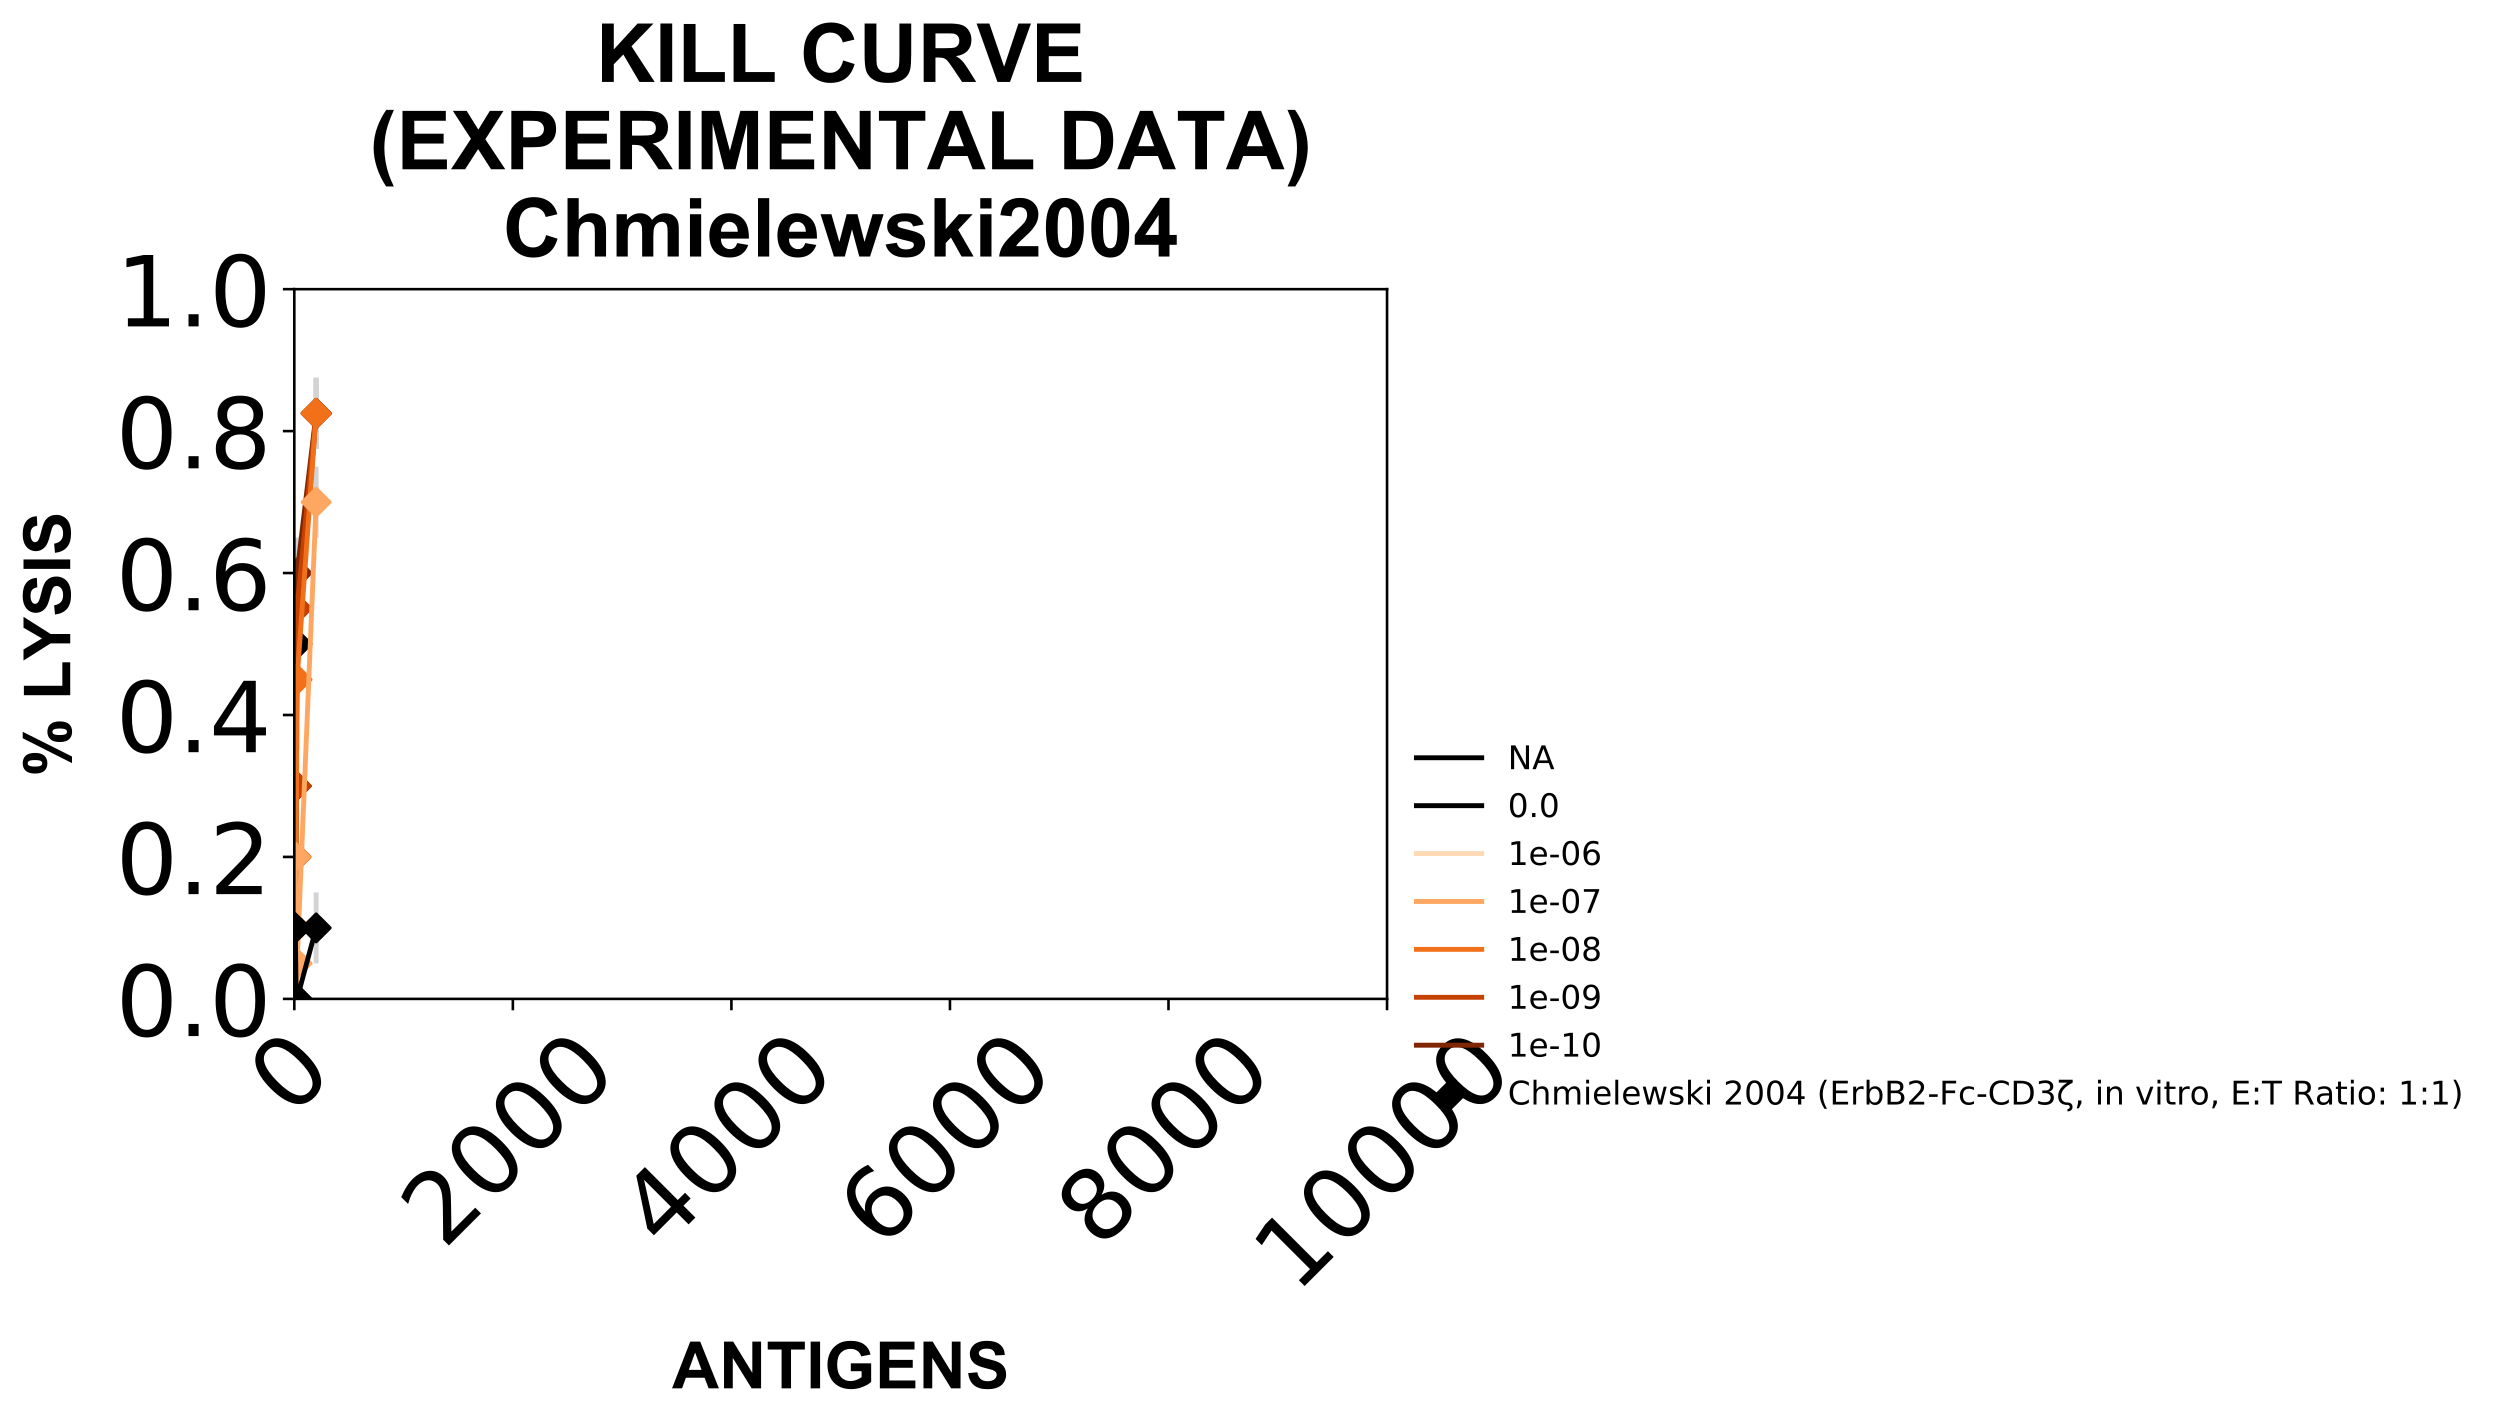 <?xml version="1.0" encoding="utf-8" standalone="no"?>
<!DOCTYPE svg PUBLIC "-//W3C//DTD SVG 1.1//EN"
  "http://www.w3.org/Graphics/SVG/1.1/DTD/svg11.dtd">
<!-- Created with matplotlib (https://matplotlib.org/) -->
<svg height="436.52pt" version="1.1" viewBox="0 0 765.967 436.52" width="765.967pt" xmlns="http://www.w3.org/2000/svg" xmlns:xlink="http://www.w3.org/1999/xlink">
 <defs>
  <style type="text/css">
*{stroke-linecap:butt;stroke-linejoin:round;}
  </style>
 </defs>
 <g id="figure_1">
  <g id="patch_1">
   <path d="M 0 436.52 
L 765.967 436.52 
L 765.967 0 
L 0 0 
z
" style="fill:#ffffff;"/>
  </g>
  <g id="axes_1">
   <g id="patch_2">
    <path d="M 90.172 306.042 
L 424.972 306.042 
L 424.972 88.602 
L 90.172 88.602 
z
" style="fill:#ffffff;"/>
   </g>
   <g id="LineCollection_1">
    <path clip-path="url(#p56f6e9147c)" d="M 96.868 126.654 
L 96.868 126.654 
" style="fill:none;stroke:#d3d3d3;stroke-width:1.5;"/>
    <path clip-path="url(#p56f6e9147c)" d="M 91.009 197.322 
L 91.009 197.322 
" style="fill:none;stroke:#d3d3d3;stroke-width:1.5;"/>
    <path clip-path="url(#p56f6e9147c)" d="M 90.741 240.81 
L 90.741 240.81 
" style="fill:none;stroke:#d3d3d3;stroke-width:1.5;"/>
    <path clip-path="url(#p56f6e9147c)" d="M 90.473 306.042 
L 90.473 306.042 
" style="fill:none;stroke:#d3d3d3;stroke-width:1.5;"/>
    <path clip-path="url(#p56f6e9147c)" d="M 90.44 262.554 
L 90.44 262.554 
" style="fill:none;stroke:#d3d3d3;stroke-width:1.5;"/>
    <path clip-path="url(#p56f6e9147c)" d="M 90.423 306.042 
L 90.423 306.042 
" style="fill:none;stroke:#d3d3d3;stroke-width:1.5;"/>
   </g>
   <g id="LineCollection_2">
    <path clip-path="url(#p56f6e9147c)" d="M 96.868 137.526 
L 96.868 115.782 
" style="fill:none;stroke:#d3d3d3;stroke-width:1.5;"/>
    <path clip-path="url(#p56f6e9147c)" d="M 91.009 208.194 
L 91.009 186.45 
" style="fill:none;stroke:#d3d3d3;stroke-width:1.5;"/>
    <path clip-path="url(#p56f6e9147c)" d="M 90.741 251.682 
L 90.741 229.938 
" style="fill:none;stroke:#d3d3d3;stroke-width:1.5;"/>
    <path clip-path="url(#p56f6e9147c)" d="M 90.473 327.786 
L 90.473 284.298 
" style="fill:none;stroke:#d3d3d3;stroke-width:1.5;"/>
    <path clip-path="url(#p56f6e9147c)" d="M 90.44 273.426 
L 90.44 251.682 
" style="fill:none;stroke:#d3d3d3;stroke-width:1.5;"/>
    <path clip-path="url(#p56f6e9147c)" d="M 90.423 414.762 
L 90.423 197.322 
" style="fill:none;stroke:#d3d3d3;stroke-width:1.5;"/>
   </g>
   <g id="LineCollection_3">
    <path clip-path="url(#p56f6e9147c)" d="M 96.868 126.654 
L 96.868 126.654 
" style="fill:none;stroke:#d3d3d3;stroke-width:1.5;"/>
    <path clip-path="url(#p56f6e9147c)" d="M 91.009 175.578 
L 91.009 175.578 
" style="fill:none;stroke:#d3d3d3;stroke-width:1.5;"/>
    <path clip-path="url(#p56f6e9147c)" d="M 90.741 240.81 
L 90.741 240.81 
" style="fill:none;stroke:#d3d3d3;stroke-width:1.5;"/>
    <path clip-path="url(#p56f6e9147c)" d="M 90.473 284.298 
L 90.473 284.298 
" style="fill:none;stroke:#d3d3d3;stroke-width:1.5;"/>
    <path clip-path="url(#p56f6e9147c)" d="M 90.44 262.554 
L 90.44 262.554 
" style="fill:none;stroke:#d3d3d3;stroke-width:1.5;"/>
    <path clip-path="url(#p56f6e9147c)" d="M 90.423 284.298 
L 90.423 284.298 
" style="fill:none;stroke:#d3d3d3;stroke-width:1.5;"/>
   </g>
   <g id="LineCollection_4">
    <path clip-path="url(#p56f6e9147c)" d="M 96.868 137.526 
L 96.868 115.782 
" style="fill:none;stroke:#d3d3d3;stroke-width:1.5;"/>
    <path clip-path="url(#p56f6e9147c)" d="M 91.009 186.45 
L 91.009 164.706 
" style="fill:none;stroke:#d3d3d3;stroke-width:1.5;"/>
    <path clip-path="url(#p56f6e9147c)" d="M 90.741 251.682 
L 90.741 229.938 
" style="fill:none;stroke:#d3d3d3;stroke-width:1.5;"/>
    <path clip-path="url(#p56f6e9147c)" d="M 90.473 295.17 
L 90.473 273.426 
" style="fill:none;stroke:#d3d3d3;stroke-width:1.5;"/>
    <path clip-path="url(#p56f6e9147c)" d="M 90.44 273.426 
L 90.44 251.682 
" style="fill:none;stroke:#d3d3d3;stroke-width:1.5;"/>
    <path clip-path="url(#p56f6e9147c)" d="M 90.423 295.17 
L 90.423 273.426 
" style="fill:none;stroke:#d3d3d3;stroke-width:1.5;"/>
   </g>
   <g id="LineCollection_5">
    <path clip-path="url(#p56f6e9147c)" d="M 96.868 126.654 
L 96.868 126.654 
" style="fill:none;stroke:#d3d3d3;stroke-width:1.5;"/>
    <path clip-path="url(#p56f6e9147c)" d="M 91.009 186.45 
L 91.009 186.45 
" style="fill:none;stroke:#d3d3d3;stroke-width:1.5;"/>
    <path clip-path="url(#p56f6e9147c)" d="M 90.741 240.81 
L 90.741 240.81 
" style="fill:none;stroke:#d3d3d3;stroke-width:1.5;"/>
    <path clip-path="url(#p56f6e9147c)" d="M 90.473 284.298 
L 90.473 284.298 
" style="fill:none;stroke:#d3d3d3;stroke-width:1.5;"/>
    <path clip-path="url(#p56f6e9147c)" d="M 90.44 262.554 
L 90.44 262.554 
" style="fill:none;stroke:#d3d3d3;stroke-width:1.5;"/>
    <path clip-path="url(#p56f6e9147c)" d="M 90.423 284.298 
L 90.423 284.298 
" style="fill:none;stroke:#d3d3d3;stroke-width:1.5;"/>
   </g>
   <g id="LineCollection_6">
    <path clip-path="url(#p56f6e9147c)" d="M 96.868 137.526 
L 96.868 115.782 
" style="fill:none;stroke:#d3d3d3;stroke-width:1.5;"/>
    <path clip-path="url(#p56f6e9147c)" d="M 91.009 197.322 
L 91.009 175.578 
" style="fill:none;stroke:#d3d3d3;stroke-width:1.5;"/>
    <path clip-path="url(#p56f6e9147c)" d="M 90.741 251.682 
L 90.741 229.938 
" style="fill:none;stroke:#d3d3d3;stroke-width:1.5;"/>
    <path clip-path="url(#p56f6e9147c)" d="M 90.473 295.17 
L 90.473 273.426 
" style="fill:none;stroke:#d3d3d3;stroke-width:1.5;"/>
    <path clip-path="url(#p56f6e9147c)" d="M 90.44 273.426 
L 90.44 251.682 
" style="fill:none;stroke:#d3d3d3;stroke-width:1.5;"/>
    <path clip-path="url(#p56f6e9147c)" d="M 90.423 295.17 
L 90.423 273.426 
" style="fill:none;stroke:#d3d3d3;stroke-width:1.5;"/>
   </g>
   <g id="LineCollection_7">
    <path clip-path="url(#p56f6e9147c)" d="M 96.868 126.654 
L 96.868 126.654 
" style="fill:none;stroke:#d3d3d3;stroke-width:1.5;"/>
    <path clip-path="url(#p56f6e9147c)" d="M 91.009 208.194 
L 91.009 208.194 
" style="fill:none;stroke:#d3d3d3;stroke-width:1.5;"/>
    <path clip-path="url(#p56f6e9147c)" d="M 90.741 262.554 
L 90.741 262.554 
" style="fill:none;stroke:#d3d3d3;stroke-width:1.5;"/>
    <path clip-path="url(#p56f6e9147c)" d="M 90.473 284.298 
L 90.473 284.298 
" style="fill:none;stroke:#d3d3d3;stroke-width:1.5;"/>
    <path clip-path="url(#p56f6e9147c)" d="M 90.44 262.554 
L 90.44 262.554 
" style="fill:none;stroke:#d3d3d3;stroke-width:1.5;"/>
    <path clip-path="url(#p56f6e9147c)" d="M 90.423 306.042 
L 90.423 306.042 
" style="fill:none;stroke:#d3d3d3;stroke-width:1.5;"/>
   </g>
   <g id="LineCollection_8">
    <path clip-path="url(#p56f6e9147c)" d="M 96.868 137.526 
L 96.868 115.782 
" style="fill:none;stroke:#d3d3d3;stroke-width:1.5;"/>
    <path clip-path="url(#p56f6e9147c)" d="M 91.009 229.938 
L 91.009 186.45 
" style="fill:none;stroke:#d3d3d3;stroke-width:1.5;"/>
    <path clip-path="url(#p56f6e9147c)" d="M 90.741 273.426 
L 90.741 251.682 
" style="fill:none;stroke:#d3d3d3;stroke-width:1.5;"/>
    <path clip-path="url(#p56f6e9147c)" d="M 90.473 295.17 
L 90.473 273.426 
" style="fill:none;stroke:#d3d3d3;stroke-width:1.5;"/>
    <path clip-path="url(#p56f6e9147c)" d="M 90.44 273.426 
L 90.44 251.682 
" style="fill:none;stroke:#d3d3d3;stroke-width:1.5;"/>
    <path clip-path="url(#p56f6e9147c)" d="M 90.423 327.786 
L 90.423 284.298 
" style="fill:none;stroke:#d3d3d3;stroke-width:1.5;"/>
   </g>
   <g id="LineCollection_9">
    <path clip-path="url(#p56f6e9147c)" d="M 96.868 153.834 
L 96.868 153.834 
" style="fill:none;stroke:#d3d3d3;stroke-width:1.5;"/>
    <path clip-path="url(#p56f6e9147c)" d="M 91.009 295.17 
L 91.009 295.17 
" style="fill:none;stroke:#d3d3d3;stroke-width:1.5;"/>
    <path clip-path="url(#p56f6e9147c)" d="M 90.741 306.042 
L 90.741 306.042 
" style="fill:none;stroke:#d3d3d3;stroke-width:1.5;"/>
    <path clip-path="url(#p56f6e9147c)" d="M 90.473 284.298 
L 90.473 284.298 
" style="fill:none;stroke:#d3d3d3;stroke-width:1.5;"/>
    <path clip-path="url(#p56f6e9147c)" d="M 90.44 262.554 
L 90.44 262.554 
" style="fill:none;stroke:#d3d3d3;stroke-width:1.5;"/>
    <path clip-path="url(#p56f6e9147c)" d="M 90.423 284.298 
L 90.423 284.298 
" style="fill:none;stroke:#d3d3d3;stroke-width:1.5;"/>
   </g>
   <g id="LineCollection_10">
    <path clip-path="url(#p56f6e9147c)" d="M 96.868 164.706 
L 96.868 142.962 
" style="fill:none;stroke:#d3d3d3;stroke-width:1.5;"/>
    <path clip-path="url(#p56f6e9147c)" d="M 91.009 316.914 
L 91.009 273.426 
" style="fill:none;stroke:#d3d3d3;stroke-width:1.5;"/>
    <path clip-path="url(#p56f6e9147c)" d="M 90.741 316.914 
L 90.741 295.17 
" style="fill:none;stroke:#d3d3d3;stroke-width:1.5;"/>
    <path clip-path="url(#p56f6e9147c)" d="M 90.473 295.17 
L 90.473 273.426 
" style="fill:none;stroke:#d3d3d3;stroke-width:1.5;"/>
    <path clip-path="url(#p56f6e9147c)" d="M 90.44 273.426 
L 90.44 251.682 
" style="fill:none;stroke:#d3d3d3;stroke-width:1.5;"/>
    <path clip-path="url(#p56f6e9147c)" d="M 90.423 295.17 
L 90.423 273.426 
" style="fill:none;stroke:#d3d3d3;stroke-width:1.5;"/>
   </g>
   <g id="LineCollection_11">
    <path clip-path="url(#p56f6e9147c)" d="M 96.868 284.298 
L 96.868 284.298 
" style="fill:none;stroke:#d3d3d3;stroke-width:1.5;"/>
    <path clip-path="url(#p56f6e9147c)" d="M 91.009 306.042 
L 91.009 306.042 
" style="fill:none;stroke:#d3d3d3;stroke-width:1.5;"/>
    <path clip-path="url(#p56f6e9147c)" d="M 90.741 306.042 
L 90.741 306.042 
" style="fill:none;stroke:#d3d3d3;stroke-width:1.5;"/>
    <path clip-path="url(#p56f6e9147c)" d="M 90.473 284.298 
L 90.473 284.298 
" style="fill:none;stroke:#d3d3d3;stroke-width:1.5;"/>
    <path clip-path="url(#p56f6e9147c)" d="M 90.44 306.042 
L 90.44 306.042 
" style="fill:none;stroke:#d3d3d3;stroke-width:1.5;"/>
    <path clip-path="url(#p56f6e9147c)" d="M 90.423 284.298 
L 90.423 284.298 
" style="fill:none;stroke:#d3d3d3;stroke-width:1.5;"/>
   </g>
   <g id="LineCollection_12">
    <path clip-path="url(#p56f6e9147c)" d="M 96.868 295.17 
L 96.868 273.426 
" style="fill:none;stroke:#d3d3d3;stroke-width:1.5;"/>
    <path clip-path="url(#p56f6e9147c)" d="M 91.009 306.042 
L 91.009 306.042 
" style="fill:none;stroke:#d3d3d3;stroke-width:1.5;"/>
    <path clip-path="url(#p56f6e9147c)" d="M 90.741 327.786 
L 90.741 284.298 
" style="fill:none;stroke:#d3d3d3;stroke-width:1.5;"/>
    <path clip-path="url(#p56f6e9147c)" d="M 90.473 295.17 
L 90.473 273.426 
" style="fill:none;stroke:#d3d3d3;stroke-width:1.5;"/>
    <path clip-path="url(#p56f6e9147c)" d="M 90.44 306.042 
L 90.44 306.042 
" style="fill:none;stroke:#d3d3d3;stroke-width:1.5;"/>
    <path clip-path="url(#p56f6e9147c)" d="M 90.423 295.17 
L 90.423 273.426 
" style="fill:none;stroke:#d3d3d3;stroke-width:1.5;"/>
   </g>
   <g id="PathCollection_1">
    <defs>
     <path d="M 0 4.243 
L 4.243 0 
L 0 -4.243 
L -4.243 0 
z
" id="me3536547f0" style="stroke:#000000;"/>
    </defs>
    <g clip-path="url(#p56f6e9147c)">
     <use style="stroke:#000000;" x="0" xlink:href="#me3536547f0" y="0"/>
    </g>
   </g>
   <g id="line2d_1">
    <path clip-path="url(#p56f6e9147c)" d="M 96.868 126.654 
L 91.009 197.322 
L 90.741 240.81 
L 90.473 306.042 
L 90.44 262.554 
L 90.423 306.042 
" style="fill:none;stroke:#000000;stroke-linecap:square;stroke-width:1.5;"/>
    <defs>
     <path d="M 0 4.243 
L 4.243 0 
L 0 -4.243 
L -4.243 0 
z
" id="m682a9091f0" style="stroke:#000000;stroke-linejoin:miter;"/>
    </defs>
    <g clip-path="url(#p56f6e9147c)">
     <use style="stroke:#000000;stroke-linejoin:miter;" x="96.868" xlink:href="#m682a9091f0" y="126.654"/>
     <use style="stroke:#000000;stroke-linejoin:miter;" x="91.009" xlink:href="#m682a9091f0" y="197.322"/>
     <use style="stroke:#000000;stroke-linejoin:miter;" x="90.741" xlink:href="#m682a9091f0" y="240.81"/>
     <use style="stroke:#000000;stroke-linejoin:miter;" x="90.473" xlink:href="#m682a9091f0" y="306.042"/>
     <use style="stroke:#000000;stroke-linejoin:miter;" x="90.44" xlink:href="#m682a9091f0" y="262.554"/>
     <use style="stroke:#000000;stroke-linejoin:miter;" x="90.423" xlink:href="#m682a9091f0" y="306.042"/>
    </g>
   </g>
   <g id="line2d_2">
    <path clip-path="url(#p56f6e9147c)" d="M 96.868 126.654 
L 91.009 175.578 
L 90.741 240.81 
L 90.473 284.298 
L 90.44 262.554 
L 90.423 284.298 
" style="fill:none;stroke:#7f2704;stroke-linecap:square;stroke-width:1.5;"/>
    <defs>
     <path d="M 0 4.243 
L 4.243 0 
L 0 -4.243 
L -4.243 0 
z
" id="m1b72f3a0ca" style="stroke:#7f2704;stroke-linejoin:miter;"/>
    </defs>
    <g clip-path="url(#p56f6e9147c)">
     <use style="fill:#7f2704;stroke:#7f2704;stroke-linejoin:miter;" x="96.868" xlink:href="#m1b72f3a0ca" y="126.654"/>
     <use style="fill:#7f2704;stroke:#7f2704;stroke-linejoin:miter;" x="91.009" xlink:href="#m1b72f3a0ca" y="175.578"/>
     <use style="fill:#7f2704;stroke:#7f2704;stroke-linejoin:miter;" x="90.741" xlink:href="#m1b72f3a0ca" y="240.81"/>
     <use style="fill:#7f2704;stroke:#7f2704;stroke-linejoin:miter;" x="90.473" xlink:href="#m1b72f3a0ca" y="284.298"/>
     <use style="fill:#7f2704;stroke:#7f2704;stroke-linejoin:miter;" x="90.44" xlink:href="#m1b72f3a0ca" y="262.554"/>
     <use style="fill:#7f2704;stroke:#7f2704;stroke-linejoin:miter;" x="90.423" xlink:href="#m1b72f3a0ca" y="284.298"/>
    </g>
   </g>
   <g id="line2d_3">
    <path clip-path="url(#p56f6e9147c)" d="M 96.868 126.654 
L 91.009 186.45 
L 90.741 240.81 
L 90.473 284.298 
L 90.44 262.554 
L 90.423 284.298 
" style="fill:none;stroke:#c54102;stroke-linecap:square;stroke-width:1.5;"/>
    <defs>
     <path d="M 0 4.243 
L 4.243 0 
L 0 -4.243 
L -4.243 0 
z
" id="mce4ec08695" style="stroke:#c54102;stroke-linejoin:miter;"/>
    </defs>
    <g clip-path="url(#p56f6e9147c)">
     <use style="fill:#c54102;stroke:#c54102;stroke-linejoin:miter;" x="96.868" xlink:href="#mce4ec08695" y="126.654"/>
     <use style="fill:#c54102;stroke:#c54102;stroke-linejoin:miter;" x="91.009" xlink:href="#mce4ec08695" y="186.45"/>
     <use style="fill:#c54102;stroke:#c54102;stroke-linejoin:miter;" x="90.741" xlink:href="#mce4ec08695" y="240.81"/>
     <use style="fill:#c54102;stroke:#c54102;stroke-linejoin:miter;" x="90.473" xlink:href="#mce4ec08695" y="284.298"/>
     <use style="fill:#c54102;stroke:#c54102;stroke-linejoin:miter;" x="90.44" xlink:href="#mce4ec08695" y="262.554"/>
     <use style="fill:#c54102;stroke:#c54102;stroke-linejoin:miter;" x="90.423" xlink:href="#mce4ec08695" y="284.298"/>
    </g>
   </g>
   <g id="line2d_4">
    <path clip-path="url(#p56f6e9147c)" d="M 96.868 126.654 
L 91.009 208.194 
L 90.741 262.554 
L 90.473 284.298 
L 90.44 262.554 
L 90.423 306.042 
" style="fill:none;stroke:#f3701b;stroke-linecap:square;stroke-width:1.5;"/>
    <defs>
     <path d="M 0 4.243 
L 4.243 0 
L 0 -4.243 
L -4.243 0 
z
" id="m3a731c6b83" style="stroke:#f3701b;stroke-linejoin:miter;"/>
    </defs>
    <g clip-path="url(#p56f6e9147c)">
     <use style="fill:#f3701b;stroke:#f3701b;stroke-linejoin:miter;" x="96.868" xlink:href="#m3a731c6b83" y="126.654"/>
     <use style="fill:#f3701b;stroke:#f3701b;stroke-linejoin:miter;" x="91.009" xlink:href="#m3a731c6b83" y="208.194"/>
     <use style="fill:#f3701b;stroke:#f3701b;stroke-linejoin:miter;" x="90.741" xlink:href="#m3a731c6b83" y="262.554"/>
     <use style="fill:#f3701b;stroke:#f3701b;stroke-linejoin:miter;" x="90.473" xlink:href="#m3a731c6b83" y="284.298"/>
     <use style="fill:#f3701b;stroke:#f3701b;stroke-linejoin:miter;" x="90.44" xlink:href="#m3a731c6b83" y="262.554"/>
     <use style="fill:#f3701b;stroke:#f3701b;stroke-linejoin:miter;" x="90.423" xlink:href="#m3a731c6b83" y="306.042"/>
    </g>
   </g>
   <g id="line2d_5">
    <path clip-path="url(#p56f6e9147c)" d="M 96.868 153.834 
L 91.009 295.17 
L 90.741 306.042 
L 90.473 284.298 
L 90.44 262.554 
L 90.423 284.298 
" style="fill:none;stroke:#fda762;stroke-linecap:square;stroke-width:1.5;"/>
    <defs>
     <path d="M 0 4.243 
L 4.243 0 
L 0 -4.243 
L -4.243 0 
z
" id="m365ff4dfe0" style="stroke:#fda762;stroke-linejoin:miter;"/>
    </defs>
    <g clip-path="url(#p56f6e9147c)">
     <use style="fill:#fda762;stroke:#fda762;stroke-linejoin:miter;" x="96.868" xlink:href="#m365ff4dfe0" y="153.834"/>
     <use style="fill:#fda762;stroke:#fda762;stroke-linejoin:miter;" x="91.009" xlink:href="#m365ff4dfe0" y="295.17"/>
     <use style="fill:#fda762;stroke:#fda762;stroke-linejoin:miter;" x="90.741" xlink:href="#m365ff4dfe0" y="306.042"/>
     <use style="fill:#fda762;stroke:#fda762;stroke-linejoin:miter;" x="90.473" xlink:href="#m365ff4dfe0" y="284.298"/>
     <use style="fill:#fda762;stroke:#fda762;stroke-linejoin:miter;" x="90.44" xlink:href="#m365ff4dfe0" y="262.554"/>
     <use style="fill:#fda762;stroke:#fda762;stroke-linejoin:miter;" x="90.423" xlink:href="#m365ff4dfe0" y="284.298"/>
    </g>
   </g>
   <g id="line2d_6">
    <path clip-path="url(#p56f6e9147c)" d="M 96.868 284.298 
L 91.009 306.042 
L 90.741 306.042 
L 90.473 284.298 
L 90.44 306.042 
L 90.423 284.298 
" style="fill:none;stroke:#000000;stroke-linecap:square;stroke-width:1.5;"/>
    <g clip-path="url(#p56f6e9147c)">
     <use style="stroke:#000000;stroke-linejoin:miter;" x="96.868" xlink:href="#m682a9091f0" y="284.298"/>
     <use style="stroke:#000000;stroke-linejoin:miter;" x="91.009" xlink:href="#m682a9091f0" y="306.042"/>
     <use style="stroke:#000000;stroke-linejoin:miter;" x="90.741" xlink:href="#m682a9091f0" y="306.042"/>
     <use style="stroke:#000000;stroke-linejoin:miter;" x="90.473" xlink:href="#m682a9091f0" y="284.298"/>
     <use style="stroke:#000000;stroke-linejoin:miter;" x="90.44" xlink:href="#m682a9091f0" y="306.042"/>
     <use style="stroke:#000000;stroke-linejoin:miter;" x="90.423" xlink:href="#m682a9091f0" y="284.298"/>
    </g>
   </g>
   <g id="matplotlib.axis_1">
    <g id="xtick_1">
     <g id="line2d_7">
      <defs>
       <path d="M 0 0 
L 0 3.5 
" id="m5755bc8d34" style="stroke:#000000;stroke-width:0.8;"/>
      </defs>
      <g>
       <use style="stroke:#000000;stroke-width:0.8;" x="90.172" xlink:href="#m5755bc8d34" y="306.042"/>
      </g>
     </g>
     <g id="text_1">
      <!-- 0 -->
      <defs>
       <path d="M 31.781 66.406 
Q 24.172 66.406 20.328 58.906 
Q 16.5 51.422 16.5 36.375 
Q 16.5 21.391 20.328 13.891 
Q 24.172 6.391 31.781 6.391 
Q 39.453 6.391 43.281 13.891 
Q 47.125 21.391 47.125 36.375 
Q 47.125 51.422 43.281 58.906 
Q 39.453 66.406 31.781 66.406 
z
M 31.781 74.219 
Q 44.047 74.219 50.516 64.516 
Q 56.984 54.828 56.984 36.375 
Q 56.984 17.969 50.516 8.266 
Q 44.047 -1.422 31.781 -1.422 
Q 19.531 -1.422 13.062 8.266 
Q 6.594 17.969 6.594 36.375 
Q 6.594 54.828 13.062 64.516 
Q 19.531 74.219 31.781 74.219 
z
" id="DejaVuSans-48"/>
      </defs>
      <g transform="translate(89.277 342.658)rotate(-45)scale(0.3 -0.3)">
       <use xlink:href="#DejaVuSans-48"/>
      </g>
     </g>
    </g>
    <g id="xtick_2">
     <g id="line2d_8">
      <g>
       <use style="stroke:#000000;stroke-width:0.8;" x="157.132" xlink:href="#m5755bc8d34" y="306.042"/>
      </g>
     </g>
     <g id="text_2">
      <!-- 2000 -->
      <defs>
       <path d="M 19.188 8.297 
L 53.609 8.297 
L 53.609 0 
L 7.328 0 
L 7.328 8.297 
Q 12.938 14.109 22.625 23.891 
Q 32.328 33.688 34.812 36.531 
Q 39.547 41.844 41.422 45.531 
Q 43.312 49.219 43.312 52.781 
Q 43.312 58.594 39.234 62.25 
Q 35.156 65.922 28.609 65.922 
Q 23.969 65.922 18.812 64.312 
Q 13.672 62.703 7.812 59.422 
L 7.812 69.391 
Q 13.766 71.781 18.938 73 
Q 24.125 74.219 28.422 74.219 
Q 39.75 74.219 46.484 68.547 
Q 53.219 62.891 53.219 53.422 
Q 53.219 48.922 51.531 44.891 
Q 49.859 40.875 45.406 35.406 
Q 44.188 33.984 37.641 27.219 
Q 31.109 20.453 19.188 8.297 
z
" id="DejaVuSans-50"/>
      </defs>
      <g transform="translate(135.992 383.149)rotate(-45)scale(0.3 -0.3)">
       <use xlink:href="#DejaVuSans-50"/>
       <use x="63.623" xlink:href="#DejaVuSans-48"/>
       <use x="127.246" xlink:href="#DejaVuSans-48"/>
       <use x="190.869" xlink:href="#DejaVuSans-48"/>
      </g>
     </g>
    </g>
    <g id="xtick_3">
     <g id="line2d_9">
      <g>
       <use style="stroke:#000000;stroke-width:0.8;" x="224.092" xlink:href="#m5755bc8d34" y="306.042"/>
      </g>
     </g>
     <g id="text_3">
      <!-- 4000 -->
      <defs>
       <path d="M 37.797 64.312 
L 12.891 25.391 
L 37.797 25.391 
z
M 35.203 72.906 
L 47.609 72.906 
L 47.609 25.391 
L 58.016 25.391 
L 58.016 17.188 
L 47.609 17.188 
L 47.609 0 
L 37.797 0 
L 37.797 17.188 
L 4.891 17.188 
L 4.891 26.703 
z
" id="DejaVuSans-52"/>
      </defs>
      <g transform="translate(202.952 383.149)rotate(-45)scale(0.3 -0.3)">
       <use xlink:href="#DejaVuSans-52"/>
       <use x="63.623" xlink:href="#DejaVuSans-48"/>
       <use x="127.246" xlink:href="#DejaVuSans-48"/>
       <use x="190.869" xlink:href="#DejaVuSans-48"/>
      </g>
     </g>
    </g>
    <g id="xtick_4">
     <g id="line2d_10">
      <g>
       <use style="stroke:#000000;stroke-width:0.8;" x="291.052" xlink:href="#m5755bc8d34" y="306.042"/>
      </g>
     </g>
     <g id="text_4">
      <!-- 6000 -->
      <defs>
       <path d="M 33.016 40.375 
Q 26.375 40.375 22.484 35.828 
Q 18.609 31.297 18.609 23.391 
Q 18.609 15.531 22.484 10.953 
Q 26.375 6.391 33.016 6.391 
Q 39.656 6.391 43.531 10.953 
Q 47.406 15.531 47.406 23.391 
Q 47.406 31.297 43.531 35.828 
Q 39.656 40.375 33.016 40.375 
z
M 52.594 71.297 
L 52.594 62.312 
Q 48.875 64.062 45.094 64.984 
Q 41.312 65.922 37.594 65.922 
Q 27.828 65.922 22.672 59.328 
Q 17.531 52.734 16.797 39.406 
Q 19.672 43.656 24.016 45.922 
Q 28.375 48.188 33.594 48.188 
Q 44.578 48.188 50.953 41.516 
Q 57.328 34.859 57.328 23.391 
Q 57.328 12.156 50.688 5.359 
Q 44.047 -1.422 33.016 -1.422 
Q 20.359 -1.422 13.672 8.266 
Q 6.984 17.969 6.984 36.375 
Q 6.984 53.656 15.188 63.938 
Q 23.391 74.219 37.203 74.219 
Q 40.922 74.219 44.703 73.484 
Q 48.484 72.75 52.594 71.297 
z
" id="DejaVuSans-54"/>
      </defs>
      <g transform="translate(269.912 383.149)rotate(-45)scale(0.3 -0.3)">
       <use xlink:href="#DejaVuSans-54"/>
       <use x="63.623" xlink:href="#DejaVuSans-48"/>
       <use x="127.246" xlink:href="#DejaVuSans-48"/>
       <use x="190.869" xlink:href="#DejaVuSans-48"/>
      </g>
     </g>
    </g>
    <g id="xtick_5">
     <g id="line2d_11">
      <g>
       <use style="stroke:#000000;stroke-width:0.8;" x="358.012" xlink:href="#m5755bc8d34" y="306.042"/>
      </g>
     </g>
     <g id="text_5">
      <!-- 8000 -->
      <defs>
       <path d="M 31.781 34.625 
Q 24.75 34.625 20.719 30.859 
Q 16.703 27.094 16.703 20.516 
Q 16.703 13.922 20.719 10.156 
Q 24.75 6.391 31.781 6.391 
Q 38.812 6.391 42.859 10.172 
Q 46.922 13.969 46.922 20.516 
Q 46.922 27.094 42.891 30.859 
Q 38.875 34.625 31.781 34.625 
z
M 21.922 38.812 
Q 15.578 40.375 12.031 44.719 
Q 8.5 49.078 8.5 55.328 
Q 8.5 64.062 14.719 69.141 
Q 20.953 74.219 31.781 74.219 
Q 42.672 74.219 48.875 69.141 
Q 55.078 64.062 55.078 55.328 
Q 55.078 49.078 51.531 44.719 
Q 48 40.375 41.703 38.812 
Q 48.828 37.156 52.797 32.312 
Q 56.781 27.484 56.781 20.516 
Q 56.781 9.906 50.312 4.234 
Q 43.844 -1.422 31.781 -1.422 
Q 19.734 -1.422 13.25 4.234 
Q 6.781 9.906 6.781 20.516 
Q 6.781 27.484 10.781 32.312 
Q 14.797 37.156 21.922 38.812 
z
M 18.312 54.391 
Q 18.312 48.734 21.844 45.562 
Q 25.391 42.391 31.781 42.391 
Q 38.141 42.391 41.719 45.562 
Q 45.312 48.734 45.312 54.391 
Q 45.312 60.062 41.719 63.234 
Q 38.141 66.406 31.781 66.406 
Q 25.391 66.406 21.844 63.234 
Q 18.312 60.062 18.312 54.391 
z
" id="DejaVuSans-56"/>
      </defs>
      <g transform="translate(336.872 383.149)rotate(-45)scale(0.3 -0.3)">
       <use xlink:href="#DejaVuSans-56"/>
       <use x="63.623" xlink:href="#DejaVuSans-48"/>
       <use x="127.246" xlink:href="#DejaVuSans-48"/>
       <use x="190.869" xlink:href="#DejaVuSans-48"/>
      </g>
     </g>
    </g>
    <g id="xtick_6">
     <g id="line2d_12">
      <g>
       <use style="stroke:#000000;stroke-width:0.8;" x="424.972" xlink:href="#m5755bc8d34" y="306.042"/>
      </g>
     </g>
     <g id="text_6">
      <!-- 10000 -->
      <defs>
       <path d="M 12.406 8.297 
L 28.516 8.297 
L 28.516 63.922 
L 10.984 60.406 
L 10.984 69.391 
L 28.422 72.906 
L 38.281 72.906 
L 38.281 8.297 
L 54.391 8.297 
L 54.391 0 
L 12.406 0 
z
" id="DejaVuSans-49"/>
      </defs>
      <g transform="translate(397.083 396.646)rotate(-45)scale(0.3 -0.3)">
       <use xlink:href="#DejaVuSans-49"/>
       <use x="63.623" xlink:href="#DejaVuSans-48"/>
       <use x="127.246" xlink:href="#DejaVuSans-48"/>
       <use x="190.869" xlink:href="#DejaVuSans-48"/>
       <use x="254.492" xlink:href="#DejaVuSans-48"/>
      </g>
     </g>
    </g>
    <g id="text_7">
     <!-- ANTIGENS -->
     <defs>
      <path d="M 71.828 0 
L 56.109 0 
L 49.859 16.266 
L 21.234 16.266 
L 15.328 0 
L 0 0 
L 27.875 71.578 
L 43.172 71.578 
z
M 45.219 28.328 
L 35.359 54.891 
L 25.688 28.328 
z
" id="Arial-BoldMT-65"/>
      <path d="M 7.422 0 
L 7.422 71.578 
L 21.484 71.578 
L 50.781 23.781 
L 50.781 71.578 
L 64.203 71.578 
L 64.203 0 
L 49.703 0 
L 20.844 46.688 
L 20.844 0 
z
" id="Arial-BoldMT-78"/>
      <path d="M 23.391 0 
L 23.391 59.469 
L 2.156 59.469 
L 2.156 71.578 
L 59.031 71.578 
L 59.031 59.469 
L 37.844 59.469 
L 37.844 0 
z
" id="Arial-BoldMT-84"/>
      <path d="M 6.844 0 
L 6.844 71.578 
L 21.297 71.578 
L 21.297 0 
z
" id="Arial-BoldMT-73"/>
      <path d="M 40.578 26.312 
L 40.578 38.375 
L 71.734 38.375 
L 71.734 9.859 
Q 67.188 5.469 58.562 2.125 
Q 49.953 -1.219 41.109 -1.219 
Q 29.891 -1.219 21.531 3.484 
Q 13.188 8.203 8.984 16.969 
Q 4.781 25.734 4.781 36.031 
Q 4.781 47.219 9.469 55.906 
Q 14.156 64.594 23.188 69.234 
Q 30.078 72.797 40.328 72.797 
Q 53.656 72.797 61.156 67.203 
Q 68.656 61.625 70.797 51.766 
L 56.453 49.078 
Q 54.938 54.344 50.75 57.391 
Q 46.578 60.453 40.328 60.453 
Q 30.859 60.453 25.266 54.438 
Q 19.672 48.438 19.672 36.625 
Q 19.672 23.875 25.328 17.5 
Q 31 11.141 40.188 11.141 
Q 44.734 11.141 49.297 12.922 
Q 53.859 14.703 57.125 17.234 
L 57.125 26.312 
z
" id="Arial-BoldMT-71"/>
      <path d="M 7.281 0 
L 7.281 71.578 
L 60.359 71.578 
L 60.359 59.469 
L 21.734 59.469 
L 21.734 43.609 
L 57.672 43.609 
L 57.672 31.547 
L 21.734 31.547 
L 21.734 12.062 
L 61.719 12.062 
L 61.719 0 
z
" id="Arial-BoldMT-69"/>
      <path d="M 3.609 23.297 
L 17.672 24.656 
Q 18.953 17.578 22.828 14.25 
Q 26.703 10.938 33.297 10.938 
Q 40.281 10.938 43.812 13.891 
Q 47.359 16.844 47.359 20.797 
Q 47.359 23.344 45.875 25.125 
Q 44.391 26.906 40.672 28.219 
Q 38.141 29.109 29.109 31.344 
Q 17.484 34.234 12.797 38.422 
Q 6.203 44.344 6.203 52.828 
Q 6.203 58.297 9.297 63.062 
Q 12.406 67.828 18.234 70.312 
Q 24.078 72.797 32.328 72.797 
Q 45.797 72.797 52.609 66.891 
Q 59.422 60.984 59.766 51.125 
L 45.312 50.484 
Q 44.391 56 41.328 58.422 
Q 38.281 60.844 32.172 60.844 
Q 25.875 60.844 22.312 58.25 
Q 20.016 56.594 20.016 53.812 
Q 20.016 51.266 22.172 49.469 
Q 24.906 47.172 35.453 44.672 
Q 46 42.188 51.047 39.516 
Q 56.109 36.859 58.953 32.25 
Q 61.812 27.641 61.812 20.844 
Q 61.812 14.703 58.391 9.328 
Q 54.984 3.953 48.734 1.344 
Q 42.484 -1.266 33.156 -1.266 
Q 19.578 -1.266 12.297 5 
Q 5.031 11.281 3.609 23.297 
z
" id="Arial-BoldMT-83"/>
     </defs>
     <g transform="translate(205.902 425.373)scale(0.2 -0.2)">
      <use xlink:href="#Arial-BoldMT-65"/>
      <use x="72.217" xlink:href="#Arial-BoldMT-78"/>
      <use x="144.434" xlink:href="#Arial-BoldMT-84"/>
      <use x="205.518" xlink:href="#Arial-BoldMT-73"/>
      <use x="233.301" xlink:href="#Arial-BoldMT-71"/>
      <use x="311.084" xlink:href="#Arial-BoldMT-69"/>
      <use x="377.783" xlink:href="#Arial-BoldMT-78"/>
      <use x="450" xlink:href="#Arial-BoldMT-83"/>
     </g>
    </g>
   </g>
   <g id="matplotlib.axis_2">
    <g id="ytick_1">
     <g id="line2d_13">
      <defs>
       <path d="M 0 0 
L -3.5 0 
" id="m95eb5eee5b" style="stroke:#000000;stroke-width:0.8;"/>
      </defs>
      <g>
       <use style="stroke:#000000;stroke-width:0.8;" x="90.172" xlink:href="#m95eb5eee5b" y="306.042"/>
      </g>
     </g>
     <g id="text_8">
      <!-- 0.0 -->
      <defs>
       <path d="M 10.688 12.406 
L 21 12.406 
L 21 0 
L 10.688 0 
z
" id="DejaVuSans-46"/>
      </defs>
      <g transform="translate(35.462 317.44)scale(0.3 -0.3)">
       <use xlink:href="#DejaVuSans-48"/>
       <use x="63.623" xlink:href="#DejaVuSans-46"/>
       <use x="95.41" xlink:href="#DejaVuSans-48"/>
      </g>
     </g>
    </g>
    <g id="ytick_2">
     <g id="line2d_14">
      <g>
       <use style="stroke:#000000;stroke-width:0.8;" x="90.172" xlink:href="#m95eb5eee5b" y="262.554"/>
      </g>
     </g>
     <g id="text_9">
      <!-- 0.2 -->
      <g transform="translate(35.462 273.952)scale(0.3 -0.3)">
       <use xlink:href="#DejaVuSans-48"/>
       <use x="63.623" xlink:href="#DejaVuSans-46"/>
       <use x="95.41" xlink:href="#DejaVuSans-50"/>
      </g>
     </g>
    </g>
    <g id="ytick_3">
     <g id="line2d_15">
      <g>
       <use style="stroke:#000000;stroke-width:0.8;" x="90.172" xlink:href="#m95eb5eee5b" y="219.066"/>
      </g>
     </g>
     <g id="text_10">
      <!-- 0.4 -->
      <g transform="translate(35.462 230.464)scale(0.3 -0.3)">
       <use xlink:href="#DejaVuSans-48"/>
       <use x="63.623" xlink:href="#DejaVuSans-46"/>
       <use x="95.41" xlink:href="#DejaVuSans-52"/>
      </g>
     </g>
    </g>
    <g id="ytick_4">
     <g id="line2d_16">
      <g>
       <use style="stroke:#000000;stroke-width:0.8;" x="90.172" xlink:href="#m95eb5eee5b" y="175.578"/>
      </g>
     </g>
     <g id="text_11">
      <!-- 0.6 -->
      <g transform="translate(35.462 186.976)scale(0.3 -0.3)">
       <use xlink:href="#DejaVuSans-48"/>
       <use x="63.623" xlink:href="#DejaVuSans-46"/>
       <use x="95.41" xlink:href="#DejaVuSans-54"/>
      </g>
     </g>
    </g>
    <g id="ytick_5">
     <g id="line2d_17">
      <g>
       <use style="stroke:#000000;stroke-width:0.8;" x="90.172" xlink:href="#m95eb5eee5b" y="132.09"/>
      </g>
     </g>
     <g id="text_12">
      <!-- 0.8 -->
      <g transform="translate(35.462 143.488)scale(0.3 -0.3)">
       <use xlink:href="#DejaVuSans-48"/>
       <use x="63.623" xlink:href="#DejaVuSans-46"/>
       <use x="95.41" xlink:href="#DejaVuSans-56"/>
      </g>
     </g>
    </g>
    <g id="ytick_6">
     <g id="line2d_18">
      <g>
       <use style="stroke:#000000;stroke-width:0.8;" x="90.172" xlink:href="#m95eb5eee5b" y="88.602"/>
      </g>
     </g>
     <g id="text_13">
      <!-- 1.0 -->
      <g transform="translate(35.462 100)scale(0.3 -0.3)">
       <use xlink:href="#DejaVuSans-49"/>
       <use x="63.623" xlink:href="#DejaVuSans-46"/>
       <use x="95.41" xlink:href="#DejaVuSans-48"/>
      </g>
     </g>
    </g>
    <g id="text_14">
     <!-- % LYSIS -->
     <defs>
      <path d="M 4.344 53.906 
Q 4.344 63.531 8.562 68.156 
Q 12.797 72.797 20.016 72.797 
Q 27.484 72.797 31.703 68.188 
Q 35.938 63.578 35.938 53.906 
Q 35.938 44.281 31.703 39.641 
Q 27.484 35.016 20.266 35.016 
Q 12.797 35.016 8.562 39.625 
Q 4.344 44.234 4.344 53.906 
z
M 15.047 54 
Q 15.047 47.016 16.656 44.625 
Q 17.875 42.875 20.016 42.875 
Q 22.219 42.875 23.438 44.625 
Q 25 47.016 25 54 
Q 25 60.984 23.438 63.328 
Q 22.219 65.141 20.016 65.141 
Q 17.875 65.141 16.656 63.375 
Q 15.047 60.984 15.047 54 
z
M 30.469 -2.734 
L 20.312 -2.734 
L 58.453 72.797 
L 68.312 72.797 
z
M 52.641 16.062 
Q 52.641 25.688 56.859 30.328 
Q 61.078 34.969 68.406 34.969 
Q 75.781 34.969 80 30.328 
Q 84.234 25.688 84.234 16.062 
Q 84.234 6.391 80 1.75 
Q 75.781 -2.875 68.562 -2.875 
Q 61.078 -2.875 56.859 1.75 
Q 52.641 6.391 52.641 16.062 
z
M 63.328 16.109 
Q 63.328 9.125 64.938 6.781 
Q 66.156 4.984 68.312 4.984 
Q 70.516 4.984 71.688 6.734 
Q 73.297 9.125 73.297 16.109 
Q 73.297 23.094 71.734 25.484 
Q 70.516 27.25 68.312 27.25 
Q 66.109 27.25 64.938 25.484 
Q 63.328 23.094 63.328 16.109 
z
" id="Arial-BoldMT-37"/>
      <path id="Arial-BoldMT-32"/>
      <path d="M 7.672 0 
L 7.672 71 
L 22.125 71 
L 22.125 12.062 
L 58.062 12.062 
L 58.062 0 
z
" id="Arial-BoldMT-76"/>
      <path d="M 26.078 0 
L 26.078 30.125 
L -0.141 71.578 
L 16.797 71.578 
L 33.641 43.266 
L 50.141 71.578 
L 66.797 71.578 
L 40.484 30.031 
L 40.484 0 
z
" id="Arial-BoldMT-89"/>
     </defs>
     <g transform="translate(21.516 237.875)rotate(-90)scale(0.2 -0.2)">
      <use xlink:href="#Arial-BoldMT-37"/>
      <use x="88.916" xlink:href="#Arial-BoldMT-32"/>
      <use x="116.699" xlink:href="#Arial-BoldMT-76"/>
      <use x="177.643" xlink:href="#Arial-BoldMT-89"/>
      <use x="244.342" xlink:href="#Arial-BoldMT-83"/>
      <use x="311.041" xlink:href="#Arial-BoldMT-73"/>
      <use x="338.824" xlink:href="#Arial-BoldMT-83"/>
     </g>
    </g>
   </g>
   <g id="line2d_19">
    <path clip-path="url(#p56f6e9147c)" d="M 90.172 306.042 
" style="fill:none;stroke:#000000;stroke-linecap:square;stroke-width:1.5;"/>
   </g>
   <g id="line2d_20">
    <path clip-path="url(#p56f6e9147c)" d="M 90.172 306.042 
" style="fill:none;stroke:#000000;stroke-linecap:square;stroke-width:1.5;"/>
   </g>
   <g id="line2d_21">
    <path clip-path="url(#p56f6e9147c)" d="M 90.172 306.042 
" style="fill:none;stroke:#fdd9b4;stroke-linecap:square;stroke-width:1.5;"/>
   </g>
   <g id="line2d_22">
    <path clip-path="url(#p56f6e9147c)" d="M 90.172 306.042 
" style="fill:none;stroke:#fda762;stroke-linecap:square;stroke-width:1.5;"/>
   </g>
   <g id="line2d_23">
    <path clip-path="url(#p56f6e9147c)" d="M 90.172 306.042 
" style="fill:none;stroke:#f3701b;stroke-linecap:square;stroke-width:1.5;"/>
   </g>
   <g id="line2d_24">
    <path clip-path="url(#p56f6e9147c)" d="M 90.172 306.042 
" style="fill:none;stroke:#c54102;stroke-linecap:square;stroke-width:1.5;"/>
   </g>
   <g id="line2d_25">
    <path clip-path="url(#p56f6e9147c)" d="M 90.172 306.042 
" style="fill:none;stroke:#7f2704;stroke-linecap:square;stroke-width:1.5;"/>
   </g>
   <g id="patch_3">
    <path d="M 90.172 306.042 
L 90.172 88.602 
" style="fill:none;stroke:#000000;stroke-linecap:square;stroke-linejoin:miter;stroke-width:0.8;"/>
   </g>
   <g id="patch_4">
    <path d="M 424.972 306.042 
L 424.972 88.602 
" style="fill:none;stroke:#000000;stroke-linecap:square;stroke-linejoin:miter;stroke-width:0.8;"/>
   </g>
   <g id="patch_5">
    <path d="M 90.172 306.042 
L 424.972 306.042 
" style="fill:none;stroke:#000000;stroke-linecap:square;stroke-linejoin:miter;stroke-width:0.8;"/>
   </g>
   <g id="patch_6">
    <path d="M 90.172 88.602 
L 424.972 88.602 
" style="fill:none;stroke:#000000;stroke-linecap:square;stroke-linejoin:miter;stroke-width:0.8;"/>
   </g>
   <g id="text_15">
    <!-- KILL CURVE -->
    <defs>
     <path d="M 7.469 0 
L 7.469 71.578 
L 21.922 71.578 
L 21.922 39.797 
L 51.125 71.578 
L 70.562 71.578 
L 43.609 43.703 
L 72.016 0 
L 53.328 0 
L 33.641 33.594 
L 21.922 21.625 
L 21.922 0 
z
" id="Arial-BoldMT-75"/>
     <path d="M 53.078 26.312 
L 67.094 21.875 
Q 63.875 10.156 56.375 4.469 
Q 48.875 -1.219 37.359 -1.219 
Q 23.094 -1.219 13.906 8.516 
Q 4.734 18.266 4.734 35.156 
Q 4.734 53.031 13.953 62.906 
Q 23.188 72.797 38.234 72.797 
Q 51.375 72.797 59.578 65.047 
Q 64.453 60.453 66.891 51.859 
L 52.594 48.438 
Q 51.312 54 47.281 57.219 
Q 43.266 60.453 37.5 60.453 
Q 29.547 60.453 24.578 54.734 
Q 19.625 49.031 19.625 36.234 
Q 19.625 22.656 24.5 16.891 
Q 29.391 11.141 37.203 11.141 
Q 42.969 11.141 47.109 14.797 
Q 51.266 18.453 53.078 26.312 
z
" id="Arial-BoldMT-67"/>
     <path d="M 7.172 71.578 
L 21.625 71.578 
L 21.625 32.812 
Q 21.625 23.578 22.172 20.844 
Q 23.094 16.453 26.578 13.797 
Q 30.078 11.141 36.141 11.141 
Q 42.281 11.141 45.406 13.641 
Q 48.531 16.156 49.172 19.812 
Q 49.812 23.484 49.812 31.984 
L 49.812 71.578 
L 64.266 71.578 
L 64.266 33.984 
Q 64.266 21.094 63.094 15.766 
Q 61.922 10.453 58.766 6.781 
Q 55.609 3.125 50.328 0.953 
Q 45.062 -1.219 36.578 -1.219 
Q 26.312 -1.219 21.016 1.141 
Q 15.719 3.516 12.641 7.297 
Q 9.578 11.078 8.594 15.234 
Q 7.172 21.391 7.172 33.406 
z
" id="Arial-BoldMT-85"/>
     <path d="M 7.328 0 
L 7.328 71.578 
L 37.75 71.578 
Q 49.219 71.578 54.422 69.641 
Q 59.625 67.719 62.75 62.781 
Q 65.875 57.859 65.875 51.516 
Q 65.875 43.453 61.125 38.203 
Q 56.391 32.953 46.969 31.594 
Q 51.656 28.859 54.703 25.578 
Q 57.766 22.312 62.938 13.969 
L 71.688 0 
L 54.391 0 
L 43.953 15.578 
Q 38.375 23.922 36.328 26.094 
Q 34.281 28.266 31.984 29.078 
Q 29.688 29.891 24.703 29.891 
L 21.781 29.891 
L 21.781 0 
z
M 21.781 41.312 
L 32.469 41.312 
Q 42.875 41.312 45.453 42.188 
Q 48.047 43.062 49.516 45.203 
Q 50.984 47.359 50.984 50.594 
Q 50.984 54.203 49.047 56.422 
Q 47.125 58.641 43.609 59.234 
Q 41.844 59.469 33.062 59.469 
L 21.781 59.469 
z
" id="Arial-BoldMT-82"/>
     <path d="M 25.531 0 
L -0.047 71.578 
L 15.625 71.578 
L 33.734 18.609 
L 51.266 71.578 
L 66.609 71.578 
L 40.969 0 
z
" id="Arial-BoldMT-86"/>
    </defs>
    <g transform="translate(182.576 25.095)scale(0.25 -0.25)">
     <use xlink:href="#Arial-BoldMT-75"/>
     <use x="72.217" xlink:href="#Arial-BoldMT-73"/>
     <use x="100" xlink:href="#Arial-BoldMT-76"/>
     <use x="161.084" xlink:href="#Arial-BoldMT-76"/>
     <use x="222.152" xlink:href="#Arial-BoldMT-32"/>
     <use x="249.936" xlink:href="#Arial-BoldMT-67"/>
     <use x="322.152" xlink:href="#Arial-BoldMT-85"/>
     <use x="394.369" xlink:href="#Arial-BoldMT-82"/>
     <use x="466.57" xlink:href="#Arial-BoldMT-86"/>
     <use x="533.27" xlink:href="#Arial-BoldMT-69"/>
    </g>
    <!-- (EXPERIMENTAL DATA) -->
    <defs>
     <path d="M 29.938 -21.047 
L 20.516 -21.047 
Q 13.031 -9.766 9.125 2.391 
Q 5.219 14.547 5.219 25.922 
Q 5.219 40.047 10.062 52.641 
Q 14.266 63.578 20.703 72.797 
L 30.078 72.797 
Q 23.391 58.016 20.875 47.625 
Q 18.359 37.25 18.359 25.641 
Q 18.359 17.625 19.844 9.219 
Q 21.344 0.828 23.922 -6.734 
Q 25.641 -11.719 29.938 -21.047 
z
" id="Arial-BoldMT-40"/>
     <path d="M 0 0 
L 24.469 37.359 
L 2.297 71.578 
L 19.188 71.578 
L 33.547 48.578 
L 47.609 71.578 
L 64.359 71.578 
L 42.094 36.812 
L 66.547 0 
L 49.125 0 
L 33.25 24.75 
L 17.328 0 
z
" id="Arial-BoldMT-88"/>
     <path d="M 7.281 0 
L 7.281 71.578 
L 30.469 71.578 
Q 43.656 71.578 47.656 70.516 
Q 53.812 68.891 57.953 63.5 
Q 62.109 58.109 62.109 49.562 
Q 62.109 42.969 59.719 38.469 
Q 57.328 33.984 53.641 31.422 
Q 49.953 28.859 46.141 28.031 
Q 40.969 27 31.156 27 
L 21.734 27 
L 21.734 0 
z
M 21.734 59.469 
L 21.734 39.156 
L 29.641 39.156 
Q 38.188 39.156 41.062 40.281 
Q 43.953 41.406 45.578 43.797 
Q 47.219 46.188 47.219 49.359 
Q 47.219 53.266 44.922 55.797 
Q 42.625 58.344 39.109 58.984 
Q 36.531 59.469 28.719 59.469 
z
" id="Arial-BoldMT-80"/>
     <path d="M 7.078 0 
L 7.078 71.578 
L 28.719 71.578 
L 41.703 22.75 
L 54.547 71.578 
L 76.219 71.578 
L 76.219 0 
L 62.797 0 
L 62.797 56.344 
L 48.578 0 
L 34.672 0 
L 20.516 56.344 
L 20.516 0 
z
" id="Arial-BoldMT-77"/>
     <path d="M 7.234 71.578 
L 33.641 71.578 
Q 42.578 71.578 47.266 70.219 
Q 53.562 68.359 58.047 63.625 
Q 62.547 58.891 64.891 52.031 
Q 67.234 45.172 67.234 35.109 
Q 67.234 26.266 65.047 19.875 
Q 62.359 12.062 57.375 7.234 
Q 53.609 3.562 47.219 1.516 
Q 42.438 0 34.422 0 
L 7.234 0 
z
M 21.688 59.469 
L 21.688 12.062 
L 32.469 12.062 
Q 38.531 12.062 41.219 12.75 
Q 44.734 13.625 47.047 15.719 
Q 49.359 17.828 50.828 22.625 
Q 52.297 27.438 52.297 35.75 
Q 52.297 44.047 50.828 48.484 
Q 49.359 52.938 46.719 55.422 
Q 44.094 57.906 40.047 58.797 
Q 37.016 59.469 28.172 59.469 
z
" id="Arial-BoldMT-68"/>
     <path d="M 3.375 -21.047 
Q 7.422 -12.359 9.078 -7.719 
Q 10.75 -3.078 12.156 2.969 
Q 13.578 9.031 14.25 14.469 
Q 14.938 19.922 14.938 25.641 
Q 14.938 37.25 12.453 47.625 
Q 9.969 58.016 3.266 72.797 
L 12.594 72.797 
Q 19.969 62.312 24.047 50.531 
Q 28.125 38.766 28.125 26.656 
Q 28.125 16.453 24.906 4.781 
Q 21.234 -8.297 12.844 -21.047 
z
" id="Arial-BoldMT-41"/>
    </defs>
    <g transform="translate(113.175 51.867)scale(0.25 -0.25)">
     <use xlink:href="#Arial-BoldMT-40"/>
     <use x="33.301" xlink:href="#Arial-BoldMT-69"/>
     <use x="100" xlink:href="#Arial-BoldMT-88"/>
     <use x="166.699" xlink:href="#Arial-BoldMT-80"/>
     <use x="233.398" xlink:href="#Arial-BoldMT-69"/>
     <use x="300.098" xlink:href="#Arial-BoldMT-82"/>
     <use x="372.314" xlink:href="#Arial-BoldMT-73"/>
     <use x="400.098" xlink:href="#Arial-BoldMT-77"/>
     <use x="483.398" xlink:href="#Arial-BoldMT-69"/>
     <use x="550.098" xlink:href="#Arial-BoldMT-78"/>
     <use x="622.314" xlink:href="#Arial-BoldMT-84"/>
     <use x="683.289" xlink:href="#Arial-BoldMT-65"/>
     <use x="755.506" xlink:href="#Arial-BoldMT-76"/>
     <use x="816.574" xlink:href="#Arial-BoldMT-32"/>
     <use x="844.357" xlink:href="#Arial-BoldMT-68"/>
     <use x="916.574" xlink:href="#Arial-BoldMT-65"/>
     <use x="988.682" xlink:href="#Arial-BoldMT-84"/>
     <use x="1049.656" xlink:href="#Arial-BoldMT-65"/>
     <use x="1121.873" xlink:href="#Arial-BoldMT-41"/>
    </g>
    <!-- Chmielewski2004 -->
    <defs>
     <path d="M 20.844 71.578 
L 20.844 45.266 
Q 27.484 53.031 36.719 53.031 
Q 41.453 53.031 45.266 51.266 
Q 49.078 49.516 51 46.781 
Q 52.938 44.047 53.641 40.719 
Q 54.344 37.406 54.344 30.422 
L 54.344 0 
L 40.625 0 
L 40.625 27.391 
Q 40.625 35.547 39.844 37.734 
Q 39.062 39.938 37.078 41.234 
Q 35.109 42.531 32.125 42.531 
Q 28.719 42.531 26.031 40.859 
Q 23.344 39.203 22.094 35.859 
Q 20.844 32.516 20.844 25.984 
L 20.844 0 
L 7.125 0 
L 7.125 71.578 
z
" id="Arial-BoldMT-104"/>
     <path d="M 6.156 51.859 
L 18.797 51.859 
L 18.797 44.781 
Q 25.594 53.031 34.969 53.031 
Q 39.938 53.031 43.594 50.969 
Q 47.266 48.922 49.609 44.781 
Q 53.031 48.922 56.984 50.969 
Q 60.938 53.031 65.438 53.031 
Q 71.141 53.031 75.094 50.703 
Q 79.047 48.391 81 43.891 
Q 82.422 40.578 82.422 33.156 
L 82.422 0 
L 68.703 0 
L 68.703 29.641 
Q 68.703 37.359 67.281 39.594 
Q 65.375 42.531 61.422 42.531 
Q 58.547 42.531 56 40.766 
Q 53.469 39.016 52.344 35.625 
Q 51.219 32.234 51.219 24.906 
L 51.219 0 
L 37.5 0 
L 37.5 28.422 
Q 37.5 35.984 36.766 38.172 
Q 36.031 40.375 34.484 41.453 
Q 32.953 42.531 30.328 42.531 
Q 27.156 42.531 24.609 40.812 
Q 22.078 39.109 20.969 35.891 
Q 19.875 32.672 19.875 25.203 
L 19.875 0 
L 6.156 0 
z
" id="Arial-BoldMT-109"/>
     <path d="M 7.172 58.891 
L 7.172 71.578 
L 20.906 71.578 
L 20.906 58.891 
z
M 7.172 0 
L 7.172 51.859 
L 20.906 51.859 
L 20.906 0 
z
" id="Arial-BoldMT-105"/>
     <path d="M 37.203 16.5 
L 50.875 14.203 
Q 48.25 6.688 42.547 2.75 
Q 36.859 -1.172 28.328 -1.172 
Q 14.797 -1.172 8.297 7.672 
Q 3.172 14.75 3.172 25.531 
Q 3.172 38.422 9.906 45.719 
Q 16.656 53.031 26.953 53.031 
Q 38.531 53.031 45.219 45.391 
Q 51.906 37.75 51.609 21.969 
L 17.234 21.969 
Q 17.391 15.875 20.562 12.469 
Q 23.734 9.078 28.469 9.078 
Q 31.688 9.078 33.875 10.828 
Q 36.078 12.594 37.203 16.5 
z
M 37.984 30.375 
Q 37.844 36.328 34.906 39.422 
Q 31.984 42.531 27.781 42.531 
Q 23.297 42.531 20.359 39.266 
Q 17.438 35.984 17.484 30.375 
z
" id="Arial-BoldMT-101"/>
     <path d="M 7.172 0 
L 7.172 71.578 
L 20.906 71.578 
L 20.906 0 
z
" id="Arial-BoldMT-108"/>
     <path d="M 16.844 0 
L 0.438 51.859 
L 13.766 51.859 
L 23.484 17.875 
L 32.422 51.859 
L 45.656 51.859 
L 54.297 17.875 
L 64.203 51.859 
L 77.734 51.859 
L 61.078 0 
L 47.906 0 
L 38.969 33.344 
L 30.172 0 
z
" id="Arial-BoldMT-119"/>
     <path d="M 2.344 14.797 
L 16.109 16.891 
Q 17 12.891 19.672 10.812 
Q 22.359 8.734 27.203 8.734 
Q 32.516 8.734 35.203 10.688 
Q 37.016 12.062 37.016 14.359 
Q 37.016 15.922 36.031 16.938 
Q 35.016 17.922 31.453 18.75 
Q 14.844 22.406 10.406 25.438 
Q 4.25 29.641 4.25 37.109 
Q 4.25 43.844 9.562 48.438 
Q 14.891 53.031 26.078 53.031 
Q 36.719 53.031 41.891 49.562 
Q 47.078 46.094 49.031 39.312 
L 36.078 36.922 
Q 35.25 39.938 32.922 41.547 
Q 30.609 43.172 26.312 43.172 
Q 20.906 43.172 18.562 41.656 
Q 17 40.578 17 38.875 
Q 17 37.406 18.359 36.375 
Q 20.219 35.016 31.172 32.516 
Q 42.141 30.031 46.484 26.422 
Q 50.781 22.75 50.781 16.219 
Q 50.781 9.078 44.828 3.953 
Q 38.875 -1.172 27.203 -1.172 
Q 16.609 -1.172 10.422 3.125 
Q 4.25 7.422 2.344 14.797 
z
" id="Arial-BoldMT-115"/>
     <path d="M 6.688 0 
L 6.688 71.578 
L 20.406 71.578 
L 20.406 33.594 
L 36.469 51.859 
L 53.375 51.859 
L 35.641 32.906 
L 54.641 0 
L 39.844 0 
L 26.812 23.297 
L 20.406 16.609 
L 20.406 0 
z
" id="Arial-BoldMT-107"/>
     <path d="M 50.594 12.75 
L 50.594 0 
L 2.484 0 
Q 3.266 7.234 7.172 13.703 
Q 11.078 20.172 22.609 30.859 
Q 31.891 39.5 33.984 42.578 
Q 36.812 46.828 36.812 50.984 
Q 36.812 55.562 34.344 58.031 
Q 31.891 60.5 27.547 60.5 
Q 23.25 60.5 20.703 57.906 
Q 18.172 55.328 17.781 49.312 
L 4.109 50.688 
Q 5.328 62.016 11.766 66.938 
Q 18.219 71.875 27.875 71.875 
Q 38.484 71.875 44.531 66.156 
Q 50.594 60.453 50.594 51.953 
Q 50.594 47.125 48.859 42.75 
Q 47.125 38.375 43.359 33.594 
Q 40.875 30.422 34.375 24.453 
Q 27.875 18.5 26.141 16.547 
Q 24.422 14.594 23.344 12.75 
z
" id="Arial-BoldMT-50"/>
     <path d="M 27.438 71.875 
Q 37.844 71.875 43.703 64.453 
Q 50.688 55.672 50.688 35.297 
Q 50.688 14.984 43.656 6.109 
Q 37.844 -1.219 27.438 -1.219 
Q 17 -1.219 10.594 6.812 
Q 4.203 14.844 4.203 35.453 
Q 4.203 55.672 11.234 64.547 
Q 17.047 71.875 27.438 71.875 
z
M 27.438 60.5 
Q 24.953 60.5 23 58.906 
Q 21.047 57.328 19.969 53.219 
Q 18.562 47.906 18.562 35.297 
Q 18.562 22.703 19.828 17.984 
Q 21.094 13.281 23.016 11.719 
Q 24.953 10.156 27.438 10.156 
Q 29.938 10.156 31.891 11.734 
Q 33.844 13.328 34.906 17.438 
Q 36.328 22.703 36.328 35.297 
Q 36.328 47.906 35.062 52.609 
Q 33.797 57.328 31.859 58.906 
Q 29.938 60.5 27.438 60.5 
z
" id="Arial-BoldMT-48"/>
     <path d="M 31.156 0 
L 31.156 14.406 
L 1.859 14.406 
L 1.859 26.422 
L 32.906 71.875 
L 44.438 71.875 
L 44.438 26.469 
L 53.328 26.469 
L 53.328 14.406 
L 44.438 14.406 
L 44.438 0 
z
M 31.156 26.469 
L 31.156 50.922 
L 14.703 26.469 
z
" id="Arial-BoldMT-52"/>
    </defs>
    <g transform="translate(154.045 78.602)scale(0.25 -0.25)">
     <use xlink:href="#Arial-BoldMT-67"/>
     <use x="72.217" xlink:href="#Arial-BoldMT-104"/>
     <use x="133.301" xlink:href="#Arial-BoldMT-109"/>
     <use x="222.217" xlink:href="#Arial-BoldMT-105"/>
     <use x="250" xlink:href="#Arial-BoldMT-101"/>
     <use x="305.615" xlink:href="#Arial-BoldMT-108"/>
     <use x="333.398" xlink:href="#Arial-BoldMT-101"/>
     <use x="389.014" xlink:href="#Arial-BoldMT-119"/>
     <use x="466.797" xlink:href="#Arial-BoldMT-115"/>
     <use x="522.412" xlink:href="#Arial-BoldMT-107"/>
     <use x="578.027" xlink:href="#Arial-BoldMT-105"/>
     <use x="605.811" xlink:href="#Arial-BoldMT-50"/>
     <use x="661.426" xlink:href="#Arial-BoldMT-48"/>
     <use x="717.041" xlink:href="#Arial-BoldMT-48"/>
     <use x="772.656" xlink:href="#Arial-BoldMT-52"/>
    </g>
   </g>
   <g id="legend_1">
    <g id="line2d_26">
     <path d="M 433.972 232.165 
L 453.972 232.165 
" style="fill:none;stroke:#000000;stroke-linecap:square;stroke-width:1.5;"/>
    </g>
    <g id="line2d_27"/>
    <g id="text_16">
     <!-- NA -->
     <defs>
      <path d="M 9.812 72.906 
L 23.094 72.906 
L 55.422 11.922 
L 55.422 72.906 
L 64.984 72.906 
L 64.984 0 
L 51.703 0 
L 19.391 60.984 
L 19.391 0 
L 9.812 0 
z
" id="DejaVuSans-78"/>
      <path d="M 34.188 63.188 
L 20.797 26.906 
L 47.609 26.906 
z
M 28.609 72.906 
L 39.797 72.906 
L 67.578 0 
L 57.328 0 
L 50.688 18.703 
L 17.828 18.703 
L 11.188 0 
L 0.781 0 
z
" id="DejaVuSans-65"/>
     </defs>
     <g transform="translate(461.972 235.665)scale(0.1 -0.1)">
      <use xlink:href="#DejaVuSans-78"/>
      <use x="74.805" xlink:href="#DejaVuSans-65"/>
     </g>
    </g>
    <g id="line2d_28">
     <path d="M 433.972 246.843 
L 453.972 246.843 
" style="fill:none;stroke:#000000;stroke-linecap:square;stroke-width:1.5;"/>
    </g>
    <g id="line2d_29"/>
    <g id="text_17">
     <!-- 0.0 -->
     <g transform="translate(461.972 250.343)scale(0.1 -0.1)">
      <use xlink:href="#DejaVuSans-48"/>
      <use x="63.623" xlink:href="#DejaVuSans-46"/>
      <use x="95.41" xlink:href="#DejaVuSans-48"/>
     </g>
    </g>
    <g id="line2d_30">
     <path d="M 433.972 261.521 
L 453.972 261.521 
" style="fill:none;stroke:#fdd9b4;stroke-linecap:square;stroke-width:1.5;"/>
    </g>
    <g id="line2d_31"/>
    <g id="text_18">
     <!-- 1e-06 -->
     <defs>
      <path d="M 56.203 29.594 
L 56.203 25.203 
L 14.891 25.203 
Q 15.484 15.922 20.484 11.062 
Q 25.484 6.203 34.422 6.203 
Q 39.594 6.203 44.453 7.469 
Q 49.312 8.734 54.109 11.281 
L 54.109 2.781 
Q 49.266 0.734 44.188 -0.344 
Q 39.109 -1.422 33.891 -1.422 
Q 20.797 -1.422 13.156 6.188 
Q 5.516 13.812 5.516 26.812 
Q 5.516 40.234 12.766 48.109 
Q 20.016 56 32.328 56 
Q 43.359 56 49.781 48.891 
Q 56.203 41.797 56.203 29.594 
z
M 47.219 32.234 
Q 47.125 39.594 43.094 43.984 
Q 39.062 48.391 32.422 48.391 
Q 24.906 48.391 20.391 44.141 
Q 15.875 39.891 15.188 32.172 
z
" id="DejaVuSans-101"/>
      <path d="M 4.891 31.391 
L 31.203 31.391 
L 31.203 23.391 
L 4.891 23.391 
z
" id="DejaVuSans-45"/>
     </defs>
     <g transform="translate(461.972 265.021)scale(0.1 -0.1)">
      <use xlink:href="#DejaVuSans-49"/>
      <use x="63.623" xlink:href="#DejaVuSans-101"/>
      <use x="125.146" xlink:href="#DejaVuSans-45"/>
      <use x="161.23" xlink:href="#DejaVuSans-48"/>
      <use x="224.854" xlink:href="#DejaVuSans-54"/>
     </g>
    </g>
    <g id="line2d_32">
     <path d="M 433.972 276.199 
L 453.972 276.199 
" style="fill:none;stroke:#fda762;stroke-linecap:square;stroke-width:1.5;"/>
    </g>
    <g id="line2d_33"/>
    <g id="text_19">
     <!-- 1e-07 -->
     <defs>
      <path d="M 8.203 72.906 
L 55.078 72.906 
L 55.078 68.703 
L 28.609 0 
L 18.312 0 
L 43.219 64.594 
L 8.203 64.594 
z
" id="DejaVuSans-55"/>
     </defs>
     <g transform="translate(461.972 279.699)scale(0.1 -0.1)">
      <use xlink:href="#DejaVuSans-49"/>
      <use x="63.623" xlink:href="#DejaVuSans-101"/>
      <use x="125.146" xlink:href="#DejaVuSans-45"/>
      <use x="161.23" xlink:href="#DejaVuSans-48"/>
      <use x="224.854" xlink:href="#DejaVuSans-55"/>
     </g>
    </g>
    <g id="line2d_34">
     <path d="M 433.972 290.877 
L 453.972 290.877 
" style="fill:none;stroke:#f3701b;stroke-linecap:square;stroke-width:1.5;"/>
    </g>
    <g id="line2d_35"/>
    <g id="text_20">
     <!-- 1e-08 -->
     <g transform="translate(461.972 294.377)scale(0.1 -0.1)">
      <use xlink:href="#DejaVuSans-49"/>
      <use x="63.623" xlink:href="#DejaVuSans-101"/>
      <use x="125.146" xlink:href="#DejaVuSans-45"/>
      <use x="161.23" xlink:href="#DejaVuSans-48"/>
      <use x="224.854" xlink:href="#DejaVuSans-56"/>
     </g>
    </g>
    <g id="line2d_36">
     <path d="M 433.972 305.555 
L 453.972 305.555 
" style="fill:none;stroke:#c54102;stroke-linecap:square;stroke-width:1.5;"/>
    </g>
    <g id="line2d_37"/>
    <g id="text_21">
     <!-- 1e-09 -->
     <defs>
      <path d="M 10.984 1.516 
L 10.984 10.5 
Q 14.703 8.734 18.5 7.812 
Q 22.312 6.891 25.984 6.891 
Q 35.75 6.891 40.891 13.453 
Q 46.047 20.016 46.781 33.406 
Q 43.953 29.203 39.594 26.953 
Q 35.25 24.703 29.984 24.703 
Q 19.047 24.703 12.672 31.312 
Q 6.297 37.938 6.297 49.422 
Q 6.297 60.641 12.938 67.422 
Q 19.578 74.219 30.609 74.219 
Q 43.266 74.219 49.922 64.516 
Q 56.594 54.828 56.594 36.375 
Q 56.594 19.141 48.406 8.859 
Q 40.234 -1.422 26.422 -1.422 
Q 22.703 -1.422 18.891 -0.688 
Q 15.094 0.047 10.984 1.516 
z
M 30.609 32.422 
Q 37.25 32.422 41.125 36.953 
Q 45.016 41.5 45.016 49.422 
Q 45.016 57.281 41.125 61.844 
Q 37.25 66.406 30.609 66.406 
Q 23.969 66.406 20.094 61.844 
Q 16.219 57.281 16.219 49.422 
Q 16.219 41.5 20.094 36.953 
Q 23.969 32.422 30.609 32.422 
z
" id="DejaVuSans-57"/>
     </defs>
     <g transform="translate(461.972 309.055)scale(0.1 -0.1)">
      <use xlink:href="#DejaVuSans-49"/>
      <use x="63.623" xlink:href="#DejaVuSans-101"/>
      <use x="125.146" xlink:href="#DejaVuSans-45"/>
      <use x="161.23" xlink:href="#DejaVuSans-48"/>
      <use x="224.854" xlink:href="#DejaVuSans-57"/>
     </g>
    </g>
    <g id="line2d_38">
     <path d="M 433.972 320.234 
L 453.972 320.234 
" style="fill:none;stroke:#7f2704;stroke-linecap:square;stroke-width:1.5;"/>
    </g>
    <g id="line2d_39"/>
    <g id="text_22">
     <!-- 1e-10 -->
     <g transform="translate(461.972 323.734)scale(0.1 -0.1)">
      <use xlink:href="#DejaVuSans-49"/>
      <use x="63.623" xlink:href="#DejaVuSans-101"/>
      <use x="125.146" xlink:href="#DejaVuSans-45"/>
      <use x="161.23" xlink:href="#DejaVuSans-49"/>
      <use x="224.854" xlink:href="#DejaVuSans-48"/>
     </g>
    </g>
    <g id="PathCollection_2">
     <g>
      <use style="stroke:#000000;" x="443.972" xlink:href="#me3536547f0" y="335.787"/>
     </g>
    </g>
    <g id="text_23">
     <!-- Chmielewski 2004 (ErbB2-Fc-CD3ζ, in vitro, E:T Ratio: 1:1) -->
     <defs>
      <path d="M 64.406 67.281 
L 64.406 56.891 
Q 59.422 61.531 53.781 63.812 
Q 48.141 66.109 41.797 66.109 
Q 29.297 66.109 22.656 58.469 
Q 16.016 50.828 16.016 36.375 
Q 16.016 21.969 22.656 14.328 
Q 29.297 6.688 41.797 6.688 
Q 48.141 6.688 53.781 8.984 
Q 59.422 11.281 64.406 15.922 
L 64.406 5.609 
Q 59.234 2.094 53.438 0.328 
Q 47.656 -1.422 41.219 -1.422 
Q 24.656 -1.422 15.125 8.703 
Q 5.609 18.844 5.609 36.375 
Q 5.609 53.953 15.125 64.078 
Q 24.656 74.219 41.219 74.219 
Q 47.75 74.219 53.531 72.484 
Q 59.328 70.75 64.406 67.281 
z
" id="DejaVuSans-67"/>
      <path d="M 54.891 33.016 
L 54.891 0 
L 45.906 0 
L 45.906 32.719 
Q 45.906 40.484 42.875 44.328 
Q 39.844 48.188 33.797 48.188 
Q 26.516 48.188 22.312 43.547 
Q 18.109 38.922 18.109 30.906 
L 18.109 0 
L 9.078 0 
L 9.078 75.984 
L 18.109 75.984 
L 18.109 46.188 
Q 21.344 51.125 25.703 53.562 
Q 30.078 56 35.797 56 
Q 45.219 56 50.047 50.172 
Q 54.891 44.344 54.891 33.016 
z
" id="DejaVuSans-104"/>
      <path d="M 52 44.188 
Q 55.375 50.25 60.062 53.125 
Q 64.75 56 71.094 56 
Q 79.641 56 84.281 50.016 
Q 88.922 44.047 88.922 33.016 
L 88.922 0 
L 79.891 0 
L 79.891 32.719 
Q 79.891 40.578 77.094 44.375 
Q 74.312 48.188 68.609 48.188 
Q 61.625 48.188 57.562 43.547 
Q 53.516 38.922 53.516 30.906 
L 53.516 0 
L 44.484 0 
L 44.484 32.719 
Q 44.484 40.625 41.703 44.406 
Q 38.922 48.188 33.109 48.188 
Q 26.219 48.188 22.156 43.531 
Q 18.109 38.875 18.109 30.906 
L 18.109 0 
L 9.078 0 
L 9.078 54.688 
L 18.109 54.688 
L 18.109 46.188 
Q 21.188 51.219 25.484 53.609 
Q 29.781 56 35.688 56 
Q 41.656 56 45.828 52.969 
Q 50 49.953 52 44.188 
z
" id="DejaVuSans-109"/>
      <path d="M 9.422 54.688 
L 18.406 54.688 
L 18.406 0 
L 9.422 0 
z
M 9.422 75.984 
L 18.406 75.984 
L 18.406 64.594 
L 9.422 64.594 
z
" id="DejaVuSans-105"/>
      <path d="M 9.422 75.984 
L 18.406 75.984 
L 18.406 0 
L 9.422 0 
z
" id="DejaVuSans-108"/>
      <path d="M 4.203 54.688 
L 13.188 54.688 
L 24.422 12.016 
L 35.594 54.688 
L 46.188 54.688 
L 57.422 12.016 
L 68.609 54.688 
L 77.594 54.688 
L 63.281 0 
L 52.688 0 
L 40.922 44.828 
L 29.109 0 
L 18.5 0 
z
" id="DejaVuSans-119"/>
      <path d="M 44.281 53.078 
L 44.281 44.578 
Q 40.484 46.531 36.375 47.5 
Q 32.281 48.484 27.875 48.484 
Q 21.188 48.484 17.844 46.438 
Q 14.5 44.391 14.5 40.281 
Q 14.5 37.156 16.891 35.375 
Q 19.281 33.594 26.516 31.984 
L 29.594 31.297 
Q 39.156 29.25 43.188 25.516 
Q 47.219 21.781 47.219 15.094 
Q 47.219 7.469 41.188 3.016 
Q 35.156 -1.422 24.609 -1.422 
Q 20.219 -1.422 15.453 -0.562 
Q 10.688 0.297 5.422 2 
L 5.422 11.281 
Q 10.406 8.688 15.234 7.391 
Q 20.062 6.109 24.812 6.109 
Q 31.156 6.109 34.562 8.281 
Q 37.984 10.453 37.984 14.406 
Q 37.984 18.062 35.516 20.016 
Q 33.062 21.969 24.703 23.781 
L 21.578 24.516 
Q 13.234 26.266 9.516 29.906 
Q 5.812 33.547 5.812 39.891 
Q 5.812 47.609 11.281 51.797 
Q 16.75 56 26.812 56 
Q 31.781 56 36.172 55.266 
Q 40.578 54.547 44.281 53.078 
z
" id="DejaVuSans-115"/>
      <path d="M 9.078 75.984 
L 18.109 75.984 
L 18.109 31.109 
L 44.922 54.688 
L 56.391 54.688 
L 27.391 29.109 
L 57.625 0 
L 45.906 0 
L 18.109 26.703 
L 18.109 0 
L 9.078 0 
z
" id="DejaVuSans-107"/>
      <path id="DejaVuSans-32"/>
      <path d="M 31 75.875 
Q 24.469 64.656 21.281 53.656 
Q 18.109 42.672 18.109 31.391 
Q 18.109 20.125 21.312 9.062 
Q 24.516 -2 31 -13.188 
L 23.188 -13.188 
Q 15.875 -1.703 12.234 9.375 
Q 8.594 20.453 8.594 31.391 
Q 8.594 42.281 12.203 53.312 
Q 15.828 64.359 23.188 75.875 
z
" id="DejaVuSans-40"/>
      <path d="M 9.812 72.906 
L 55.906 72.906 
L 55.906 64.594 
L 19.672 64.594 
L 19.672 43.016 
L 54.391 43.016 
L 54.391 34.719 
L 19.672 34.719 
L 19.672 8.297 
L 56.781 8.297 
L 56.781 0 
L 9.812 0 
z
" id="DejaVuSans-69"/>
      <path d="M 41.109 46.297 
Q 39.594 47.172 37.812 47.578 
Q 36.031 48 33.891 48 
Q 26.266 48 22.188 43.047 
Q 18.109 38.094 18.109 28.812 
L 18.109 0 
L 9.078 0 
L 9.078 54.688 
L 18.109 54.688 
L 18.109 46.188 
Q 20.953 51.172 25.484 53.578 
Q 30.031 56 36.531 56 
Q 37.453 56 38.578 55.875 
Q 39.703 55.766 41.062 55.516 
z
" id="DejaVuSans-114"/>
      <path d="M 48.688 27.297 
Q 48.688 37.203 44.609 42.844 
Q 40.531 48.484 33.406 48.484 
Q 26.266 48.484 22.188 42.844 
Q 18.109 37.203 18.109 27.297 
Q 18.109 17.391 22.188 11.75 
Q 26.266 6.109 33.406 6.109 
Q 40.531 6.109 44.609 11.75 
Q 48.688 17.391 48.688 27.297 
z
M 18.109 46.391 
Q 20.953 51.266 25.266 53.625 
Q 29.594 56 35.594 56 
Q 45.562 56 51.781 48.094 
Q 58.016 40.188 58.016 27.297 
Q 58.016 14.406 51.781 6.484 
Q 45.562 -1.422 35.594 -1.422 
Q 29.594 -1.422 25.266 0.953 
Q 20.953 3.328 18.109 8.203 
L 18.109 0 
L 9.078 0 
L 9.078 75.984 
L 18.109 75.984 
z
" id="DejaVuSans-98"/>
      <path d="M 19.672 34.812 
L 19.672 8.109 
L 35.5 8.109 
Q 43.453 8.109 47.281 11.406 
Q 51.125 14.703 51.125 21.484 
Q 51.125 28.328 47.281 31.562 
Q 43.453 34.812 35.5 34.812 
z
M 19.672 64.797 
L 19.672 42.828 
L 34.281 42.828 
Q 41.5 42.828 45.031 45.531 
Q 48.578 48.25 48.578 53.812 
Q 48.578 59.328 45.031 62.062 
Q 41.5 64.797 34.281 64.797 
z
M 9.812 72.906 
L 35.016 72.906 
Q 46.297 72.906 52.391 68.219 
Q 58.5 63.531 58.5 54.891 
Q 58.5 48.188 55.375 44.234 
Q 52.25 40.281 46.188 39.312 
Q 53.469 37.75 57.5 32.781 
Q 61.531 27.828 61.531 20.406 
Q 61.531 10.641 54.891 5.312 
Q 48.25 0 35.984 0 
L 9.812 0 
z
" id="DejaVuSans-66"/>
      <path d="M 9.812 72.906 
L 51.703 72.906 
L 51.703 64.594 
L 19.672 64.594 
L 19.672 43.109 
L 48.578 43.109 
L 48.578 34.812 
L 19.672 34.812 
L 19.672 0 
L 9.812 0 
z
" id="DejaVuSans-70"/>
      <path d="M 48.781 52.594 
L 48.781 44.188 
Q 44.969 46.297 41.141 47.344 
Q 37.312 48.391 33.406 48.391 
Q 24.656 48.391 19.812 42.844 
Q 14.984 37.312 14.984 27.297 
Q 14.984 17.281 19.812 11.734 
Q 24.656 6.203 33.406 6.203 
Q 37.312 6.203 41.141 7.25 
Q 44.969 8.297 48.781 10.406 
L 48.781 2.094 
Q 45.016 0.344 40.984 -0.531 
Q 36.969 -1.422 32.422 -1.422 
Q 20.062 -1.422 12.781 6.344 
Q 5.516 14.109 5.516 27.297 
Q 5.516 40.672 12.859 48.328 
Q 20.219 56 33.016 56 
Q 37.156 56 41.109 55.141 
Q 45.062 54.297 48.781 52.594 
z
" id="DejaVuSans-99"/>
      <path d="M 19.672 64.797 
L 19.672 8.109 
L 31.594 8.109 
Q 46.688 8.109 53.688 14.938 
Q 60.688 21.781 60.688 36.531 
Q 60.688 51.172 53.688 57.984 
Q 46.688 64.797 31.594 64.797 
z
M 9.812 72.906 
L 30.078 72.906 
Q 51.266 72.906 61.172 64.094 
Q 71.094 55.281 71.094 36.531 
Q 71.094 17.672 61.125 8.828 
Q 51.172 0 30.078 0 
L 9.812 0 
z
" id="DejaVuSans-68"/>
      <path d="M 40.578 39.312 
Q 47.656 37.797 51.625 33 
Q 55.609 28.219 55.609 21.188 
Q 55.609 10.406 48.188 4.484 
Q 40.766 -1.422 27.094 -1.422 
Q 22.516 -1.422 17.656 -0.516 
Q 12.797 0.391 7.625 2.203 
L 7.625 11.719 
Q 11.719 9.328 16.594 8.109 
Q 21.484 6.891 26.812 6.891 
Q 36.078 6.891 40.938 10.547 
Q 45.797 14.203 45.797 21.188 
Q 45.797 27.641 41.281 31.266 
Q 36.766 34.906 28.719 34.906 
L 20.219 34.906 
L 20.219 43.016 
L 29.109 43.016 
Q 36.375 43.016 40.234 45.922 
Q 44.094 48.828 44.094 54.297 
Q 44.094 59.906 40.109 62.906 
Q 36.141 65.922 28.719 65.922 
Q 24.656 65.922 20.016 65.031 
Q 15.375 64.156 9.812 62.312 
L 9.812 71.094 
Q 15.438 72.656 20.344 73.438 
Q 25.25 74.219 29.594 74.219 
Q 40.828 74.219 47.359 69.109 
Q 53.906 64.016 53.906 55.328 
Q 53.906 49.266 50.438 45.094 
Q 46.969 40.922 40.578 39.312 
z
" id="DejaVuSans-51"/>
      <path d="M 34.859 6.203 
Q 41.312 6.156 45.172 2.484 
Q 49.266 -1.375 49.266 -7.234 
Q 49.266 -12.844 45.656 -16.75 
Q 41.75 -21 33.797 -21 
Q 33.797 -17.328 33.797 -13.625 
Q 37.156 -13.875 39.203 -11.719 
Q 40.766 -10.016 40.766 -8.203 
Q 40.766 -5.609 39.203 -3.469 
Q 37.703 -1.422 34.859 -1.422 
Q 5.281 -1.422 5.219 26.078 
Q 5.219 50.094 33.109 66.938 
L 7.125 66.938 
L 7.125 75.984 
L 49.609 75.984 
L 49.609 66.938 
Q 14.266 49.172 14.266 26.078 
Q 14.266 6.203 34.859 6.203 
z
" id="DejaVuSans-950"/>
      <path d="M 11.719 12.406 
L 22.016 12.406 
L 22.016 4 
L 14.016 -11.625 
L 7.719 -11.625 
L 11.719 4 
z
" id="DejaVuSans-44"/>
      <path d="M 54.891 33.016 
L 54.891 0 
L 45.906 0 
L 45.906 32.719 
Q 45.906 40.484 42.875 44.328 
Q 39.844 48.188 33.797 48.188 
Q 26.516 48.188 22.312 43.547 
Q 18.109 38.922 18.109 30.906 
L 18.109 0 
L 9.078 0 
L 9.078 54.688 
L 18.109 54.688 
L 18.109 46.188 
Q 21.344 51.125 25.703 53.562 
Q 30.078 56 35.797 56 
Q 45.219 56 50.047 50.172 
Q 54.891 44.344 54.891 33.016 
z
" id="DejaVuSans-110"/>
      <path d="M 2.984 54.688 
L 12.5 54.688 
L 29.594 8.797 
L 46.688 54.688 
L 56.203 54.688 
L 35.688 0 
L 23.484 0 
z
" id="DejaVuSans-118"/>
      <path d="M 18.312 70.219 
L 18.312 54.688 
L 36.812 54.688 
L 36.812 47.703 
L 18.312 47.703 
L 18.312 18.016 
Q 18.312 11.328 20.141 9.422 
Q 21.969 7.516 27.594 7.516 
L 36.812 7.516 
L 36.812 0 
L 27.594 0 
Q 17.188 0 13.234 3.875 
Q 9.281 7.766 9.281 18.016 
L 9.281 47.703 
L 2.688 47.703 
L 2.688 54.688 
L 9.281 54.688 
L 9.281 70.219 
z
" id="DejaVuSans-116"/>
      <path d="M 30.609 48.391 
Q 23.391 48.391 19.188 42.75 
Q 14.984 37.109 14.984 27.297 
Q 14.984 17.484 19.156 11.844 
Q 23.344 6.203 30.609 6.203 
Q 37.797 6.203 41.984 11.859 
Q 46.188 17.531 46.188 27.297 
Q 46.188 37.016 41.984 42.703 
Q 37.797 48.391 30.609 48.391 
z
M 30.609 56 
Q 42.328 56 49.016 48.375 
Q 55.719 40.766 55.719 27.297 
Q 55.719 13.875 49.016 6.219 
Q 42.328 -1.422 30.609 -1.422 
Q 18.844 -1.422 12.172 6.219 
Q 5.516 13.875 5.516 27.297 
Q 5.516 40.766 12.172 48.375 
Q 18.844 56 30.609 56 
z
" id="DejaVuSans-111"/>
      <path d="M 11.719 12.406 
L 22.016 12.406 
L 22.016 0 
L 11.719 0 
z
M 11.719 51.703 
L 22.016 51.703 
L 22.016 39.312 
L 11.719 39.312 
z
" id="DejaVuSans-58"/>
      <path d="M -0.297 72.906 
L 61.375 72.906 
L 61.375 64.594 
L 35.5 64.594 
L 35.5 0 
L 25.594 0 
L 25.594 64.594 
L -0.297 64.594 
z
" id="DejaVuSans-84"/>
      <path d="M 44.391 34.188 
Q 47.562 33.109 50.562 29.594 
Q 53.562 26.078 56.594 19.922 
L 66.609 0 
L 56 0 
L 46.688 18.703 
Q 43.062 26.031 39.672 28.422 
Q 36.281 30.812 30.422 30.812 
L 19.672 30.812 
L 19.672 0 
L 9.812 0 
L 9.812 72.906 
L 32.078 72.906 
Q 44.578 72.906 50.734 67.672 
Q 56.891 62.453 56.891 51.906 
Q 56.891 45.016 53.688 40.469 
Q 50.484 35.938 44.391 34.188 
z
M 19.672 64.797 
L 19.672 38.922 
L 32.078 38.922 
Q 39.203 38.922 42.844 42.219 
Q 46.484 45.516 46.484 51.906 
Q 46.484 58.297 42.844 61.547 
Q 39.203 64.797 32.078 64.797 
z
" id="DejaVuSans-82"/>
      <path d="M 34.281 27.484 
Q 23.391 27.484 19.188 25 
Q 14.984 22.516 14.984 16.5 
Q 14.984 11.719 18.141 8.906 
Q 21.297 6.109 26.703 6.109 
Q 34.188 6.109 38.703 11.406 
Q 43.219 16.703 43.219 25.484 
L 43.219 27.484 
z
M 52.203 31.203 
L 52.203 0 
L 43.219 0 
L 43.219 8.297 
Q 40.141 3.328 35.547 0.953 
Q 30.953 -1.422 24.312 -1.422 
Q 15.922 -1.422 10.953 3.297 
Q 6 8.016 6 15.922 
Q 6 25.141 12.172 29.828 
Q 18.359 34.516 30.609 34.516 
L 43.219 34.516 
L 43.219 35.406 
Q 43.219 41.609 39.141 45 
Q 35.062 48.391 27.688 48.391 
Q 23 48.391 18.547 47.266 
Q 14.109 46.141 10.016 43.891 
L 10.016 52.203 
Q 14.938 54.109 19.578 55.047 
Q 24.219 56 28.609 56 
Q 40.484 56 46.344 49.844 
Q 52.203 43.703 52.203 31.203 
z
" id="DejaVuSans-97"/>
      <path d="M 8.016 75.875 
L 15.828 75.875 
Q 23.141 64.359 26.781 53.312 
Q 30.422 42.281 30.422 31.391 
Q 30.422 20.453 26.781 9.375 
Q 23.141 -1.703 15.828 -13.188 
L 8.016 -13.188 
Q 14.5 -2 17.703 9.062 
Q 20.906 20.125 20.906 31.391 
Q 20.906 42.672 17.703 53.656 
Q 14.5 64.656 8.016 75.875 
z
" id="DejaVuSans-41"/>
     </defs>
     <g transform="translate(461.972 338.412)scale(0.1 -0.1)">
      <use xlink:href="#DejaVuSans-67"/>
      <use x="69.824" xlink:href="#DejaVuSans-104"/>
      <use x="133.203" xlink:href="#DejaVuSans-109"/>
      <use x="230.615" xlink:href="#DejaVuSans-105"/>
      <use x="258.398" xlink:href="#DejaVuSans-101"/>
      <use x="319.922" xlink:href="#DejaVuSans-108"/>
      <use x="347.705" xlink:href="#DejaVuSans-101"/>
      <use x="409.229" xlink:href="#DejaVuSans-119"/>
      <use x="491.016" xlink:href="#DejaVuSans-115"/>
      <use x="543.115" xlink:href="#DejaVuSans-107"/>
      <use x="601.025" xlink:href="#DejaVuSans-105"/>
      <use x="628.809" xlink:href="#DejaVuSans-32"/>
      <use x="660.596" xlink:href="#DejaVuSans-50"/>
      <use x="724.219" xlink:href="#DejaVuSans-48"/>
      <use x="787.842" xlink:href="#DejaVuSans-48"/>
      <use x="851.465" xlink:href="#DejaVuSans-52"/>
      <use x="915.088" xlink:href="#DejaVuSans-32"/>
      <use x="946.875" xlink:href="#DejaVuSans-40"/>
      <use x="985.889" xlink:href="#DejaVuSans-69"/>
      <use x="1049.072" xlink:href="#DejaVuSans-114"/>
      <use x="1090.186" xlink:href="#DejaVuSans-98"/>
      <use x="1153.662" xlink:href="#DejaVuSans-66"/>
      <use x="1222.266" xlink:href="#DejaVuSans-50"/>
      <use x="1285.889" xlink:href="#DejaVuSans-45"/>
      <use x="1321.973" xlink:href="#DejaVuSans-70"/>
      <use x="1379.492" xlink:href="#DejaVuSans-99"/>
      <use x="1434.473" xlink:href="#DejaVuSans-45"/>
      <use x="1470.557" xlink:href="#DejaVuSans-67"/>
      <use x="1540.381" xlink:href="#DejaVuSans-68"/>
      <use x="1617.383" xlink:href="#DejaVuSans-51"/>
      <use x="1681.006" xlink:href="#DejaVuSans-950"/>
      <use x="1735.4" xlink:href="#DejaVuSans-44"/>
      <use x="1767.188" xlink:href="#DejaVuSans-32"/>
      <use x="1798.975" xlink:href="#DejaVuSans-105"/>
      <use x="1826.758" xlink:href="#DejaVuSans-110"/>
      <use x="1890.137" xlink:href="#DejaVuSans-32"/>
      <use x="1921.924" xlink:href="#DejaVuSans-118"/>
      <use x="1981.104" xlink:href="#DejaVuSans-105"/>
      <use x="2008.887" xlink:href="#DejaVuSans-116"/>
      <use x="2048.096" xlink:href="#DejaVuSans-114"/>
      <use x="2089.178" xlink:href="#DejaVuSans-111"/>
      <use x="2150.359" xlink:href="#DejaVuSans-44"/>
      <use x="2182.146" xlink:href="#DejaVuSans-32"/>
      <use x="2213.934" xlink:href="#DejaVuSans-69"/>
      <use x="2277.117" xlink:href="#DejaVuSans-58"/>
      <use x="2310.809" xlink:href="#DejaVuSans-84"/>
      <use x="2371.893" xlink:href="#DejaVuSans-32"/>
      <use x="2403.68" xlink:href="#DejaVuSans-82"/>
      <use x="2473.131" xlink:href="#DejaVuSans-97"/>
      <use x="2534.41" xlink:href="#DejaVuSans-116"/>
      <use x="2573.619" xlink:href="#DejaVuSans-105"/>
      <use x="2601.402" xlink:href="#DejaVuSans-111"/>
      <use x="2662.584" xlink:href="#DejaVuSans-58"/>
      <use x="2696.275" xlink:href="#DejaVuSans-32"/>
      <use x="2728.062" xlink:href="#DejaVuSans-49"/>
      <use x="2791.686" xlink:href="#DejaVuSans-58"/>
      <use x="2825.377" xlink:href="#DejaVuSans-49"/>
      <use x="2889" xlink:href="#DejaVuSans-41"/>
     </g>
    </g>
   </g>
  </g>
 </g>
 <defs>
  <clipPath id="p56f6e9147c">
   <rect height="217.44" width="334.8" x="90.172" y="88.602"/>
  </clipPath>
 </defs>
</svg>
